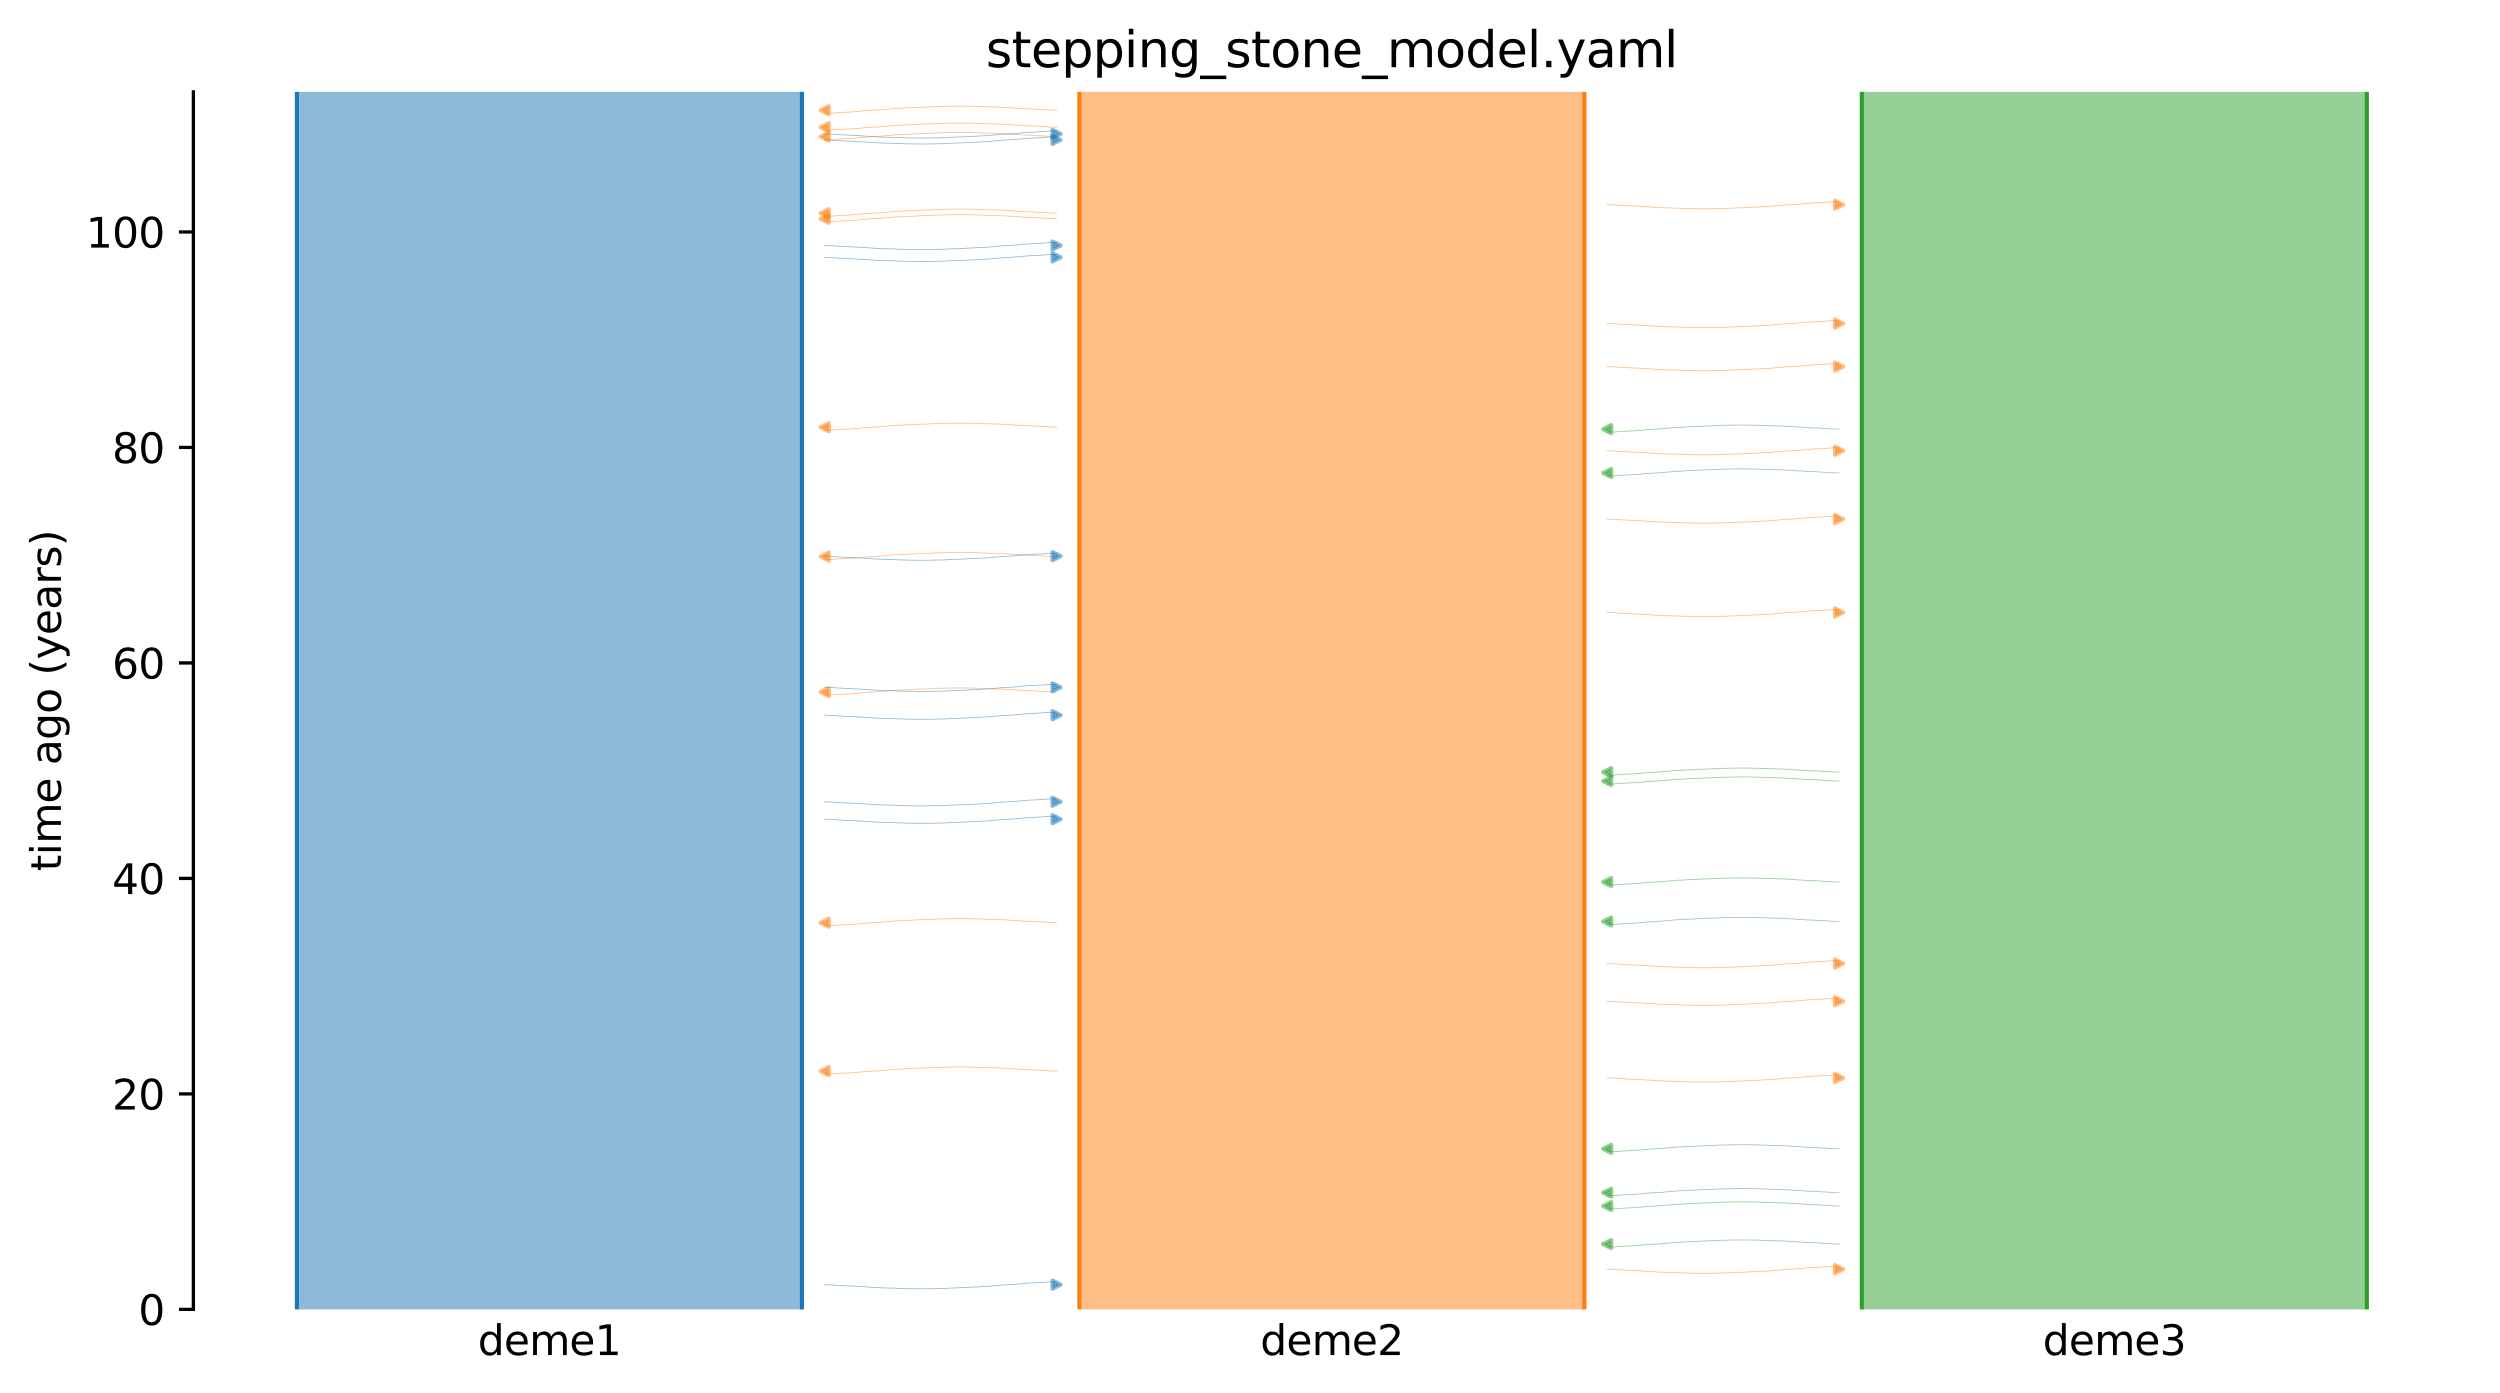 <?xml version="1.0" encoding="utf-8" standalone="no"?>
<!DOCTYPE svg PUBLIC "-//W3C//DTD SVG 1.1//EN"
  "http://www.w3.org/Graphics/SVG/1.1/DTD/svg11.dtd">
<svg xmlns:xlink="http://www.w3.org/1999/xlink" width="607.2pt" height="338.4pt" viewBox="0 0 607.2 338.4" xmlns="http://www.w3.org/2000/svg" version="1.1">
 <defs>
  <style type="text/css">*{stroke-linejoin: round; stroke-linecap: butt}</style>
 </defs>
 <g id="figure_1">
  <g id="patch_1">
   <path d="M 0 338.4 
L 607.2 338.4 
L 607.2 0 
L 0 0 
z
" style="fill: #ffffff"/>
  </g>
  <g id="axes_1">
   <g id="patch_2">
    <path d="M 46.966 318.022 
L 600 318.022 
L 600 22.318 
L 46.966 22.318 
z
" style="fill: #ffffff"/>
   </g>
   <path d="M 200.299 33.978 
L 201.299 34.01 
L 202.299 34.047 
L 203.299 34.145 
L 204.299 34.177 
L 205.299 34.251 
L 206.299 34.289 
L 207.299 34.325 
L 208.299 34.382 
L 209.299 34.453 
L 210.299 34.505 
L 211.299 34.564 
L 212.299 34.652 
L 213.299 34.698 
L 214.299 34.741 
L 215.299 34.771 
L 216.299 34.797 
L 217.299 34.818 
L 218.299 34.873 
L 219.299 34.901 
L 220.299 34.93 
L 221.299 34.956 
L 222.299 34.967 
L 223.299 34.977 
L 224.299 34.977 
L 225.299 34.967 
L 226.299 34.956 
L 227.299 34.925 
L 228.299 34.913 
L 229.299 34.883 
L 230.299 34.824 
L 231.299 34.786 
L 232.299 34.747 
L 233.299 34.705 
L 234.299 34.672 
L 235.299 34.605 
L 236.299 34.565 
L 237.299 34.523 
L 238.299 34.452 
L 239.299 34.416 
L 240.299 34.357 
L 241.299 34.246 
L 242.299 34.176 
L 243.299 34.063 
L 244.299 34.017 
L 245.299 33.956 
L 246.299 33.907 
L 247.299 33.827 
L 248.299 33.708 
L 249.299 33.638 
L 250.299 33.555 
L 251.299 33.521 
L 252.299 33.47 
L 253.299 33.402 
L 254.299 33.336 
L 255.299 33.259 
L 256.62 33.231 
" clip-path="url(#pbe1e8e09a1)" style="fill: none; stroke: #1f77b4; stroke-opacity: 0.5; stroke-width: 0.2; stroke-linecap: square"/>
   <path d="M 200.299 198.974 
L 201.299 199.005 
L 202.299 199.042 
L 203.299 199.14 
L 204.299 199.172 
L 205.299 199.246 
L 206.299 199.284 
L 207.299 199.32 
L 208.299 199.377 
L 209.299 199.448 
L 210.299 199.5 
L 211.299 199.559 
L 212.299 199.647 
L 213.299 199.693 
L 214.299 199.736 
L 215.299 199.766 
L 216.299 199.792 
L 217.299 199.813 
L 218.299 199.868 
L 219.299 199.896 
L 220.299 199.925 
L 221.299 199.951 
L 222.299 199.962 
L 223.299 199.972 
L 224.299 199.972 
L 225.299 199.962 
L 226.299 199.951 
L 227.299 199.92 
L 228.299 199.909 
L 229.299 199.878 
L 230.299 199.819 
L 231.299 199.781 
L 232.299 199.742 
L 233.299 199.7 
L 234.299 199.667 
L 235.299 199.6 
L 236.299 199.561 
L 237.299 199.518 
L 238.299 199.447 
L 239.299 199.411 
L 240.299 199.353 
L 241.299 199.242 
L 242.299 199.171 
L 243.299 199.058 
L 244.299 199.012 
L 245.299 198.951 
L 246.299 198.902 
L 247.299 198.822 
L 248.299 198.703 
L 249.299 198.633 
L 250.299 198.55 
L 251.299 198.517 
L 252.299 198.465 
L 253.299 198.397 
L 254.299 198.331 
L 255.299 198.254 
L 256.62 198.226 
" clip-path="url(#pbe1e8e09a1)" style="fill: none; stroke: #1f77b4; stroke-opacity: 0.5; stroke-width: 0.2; stroke-linecap: square"/>
   <path d="M 200.299 135.08 
L 201.299 135.111 
L 202.299 135.148 
L 203.299 135.246 
L 204.299 135.279 
L 205.299 135.352 
L 206.299 135.391 
L 207.299 135.426 
L 208.299 135.484 
L 209.299 135.554 
L 210.299 135.606 
L 211.299 135.665 
L 212.299 135.754 
L 213.299 135.8 
L 214.299 135.842 
L 215.299 135.873 
L 216.299 135.899 
L 217.299 135.92 
L 218.299 135.974 
L 219.299 136.002 
L 220.299 136.032 
L 221.299 136.057 
L 222.299 136.068 
L 223.299 136.079 
L 224.299 136.078 
L 225.299 136.069 
L 226.299 136.057 
L 227.299 136.026 
L 228.299 136.015 
L 229.299 135.985 
L 230.299 135.925 
L 231.299 135.888 
L 232.299 135.849 
L 233.299 135.806 
L 234.299 135.774 
L 235.299 135.706 
L 236.299 135.667 
L 237.299 135.624 
L 238.299 135.554 
L 239.299 135.517 
L 240.299 135.459 
L 241.299 135.348 
L 242.299 135.277 
L 243.299 135.165 
L 244.299 135.119 
L 245.299 135.057 
L 246.299 135.009 
L 247.299 134.928 
L 248.299 134.81 
L 249.299 134.739 
L 250.299 134.656 
L 251.299 134.623 
L 252.299 134.572 
L 253.299 134.503 
L 254.299 134.437 
L 255.299 134.36 
L 256.62 134.333 
" clip-path="url(#pbe1e8e09a1)" style="fill: none; stroke: #1f77b4; stroke-opacity: 0.5; stroke-width: 0.2; stroke-linecap: square"/>
   <path d="M 200.299 194.74 
L 201.299 194.772 
L 202.299 194.809 
L 203.299 194.906 
L 204.299 194.939 
L 205.299 195.013 
L 206.299 195.051 
L 207.299 195.087 
L 208.299 195.144 
L 209.299 195.215 
L 210.299 195.267 
L 211.299 195.326 
L 212.299 195.414 
L 213.299 195.46 
L 214.299 195.503 
L 215.299 195.533 
L 216.299 195.559 
L 217.299 195.58 
L 218.299 195.635 
L 219.299 195.663 
L 220.299 195.692 
L 221.299 195.718 
L 222.299 195.729 
L 223.299 195.739 
L 224.299 195.739 
L 225.299 195.729 
L 226.299 195.718 
L 227.299 195.687 
L 228.299 195.675 
L 229.299 195.645 
L 230.299 195.586 
L 231.299 195.548 
L 232.299 195.509 
L 233.299 195.467 
L 234.299 195.434 
L 235.299 195.367 
L 236.299 195.327 
L 237.299 195.285 
L 238.299 195.214 
L 239.299 195.178 
L 240.299 195.119 
L 241.299 195.008 
L 242.299 194.938 
L 243.299 194.825 
L 244.299 194.779 
L 245.299 194.718 
L 246.299 194.669 
L 247.299 194.589 
L 248.299 194.47 
L 249.299 194.4 
L 250.299 194.317 
L 251.299 194.283 
L 252.299 194.232 
L 253.299 194.164 
L 254.299 194.098 
L 255.299 194.021 
L 256.62 193.993 
" clip-path="url(#pbe1e8e09a1)" style="fill: none; stroke: #1f77b4; stroke-opacity: 0.5; stroke-width: 0.2; stroke-linecap: square"/>
   <path d="M 200.299 32.526 
L 201.299 32.558 
L 202.299 32.595 
L 203.299 32.693 
L 204.299 32.725 
L 205.299 32.799 
L 206.299 32.837 
L 207.299 32.873 
L 208.299 32.93 
L 209.299 33.001 
L 210.299 33.053 
L 211.299 33.112 
L 212.299 33.2 
L 213.299 33.246 
L 214.299 33.289 
L 215.299 33.319 
L 216.299 33.345 
L 217.299 33.366 
L 218.299 33.421 
L 219.299 33.449 
L 220.299 33.478 
L 221.299 33.504 
L 222.299 33.515 
L 223.299 33.525 
L 224.299 33.525 
L 225.299 33.515 
L 226.299 33.504 
L 227.299 33.473 
L 228.299 33.461 
L 229.299 33.431 
L 230.299 33.372 
L 231.299 33.334 
L 232.299 33.295 
L 233.299 33.253 
L 234.299 33.22 
L 235.299 33.153 
L 236.299 33.114 
L 237.299 33.071 
L 238.299 33 
L 239.299 32.964 
L 240.299 32.905 
L 241.299 32.795 
L 242.299 32.724 
L 243.299 32.611 
L 244.299 32.565 
L 245.299 32.504 
L 246.299 32.455 
L 247.299 32.375 
L 248.299 32.256 
L 249.299 32.186 
L 250.299 32.103 
L 251.299 32.069 
L 252.299 32.018 
L 253.299 31.95 
L 254.299 31.884 
L 255.299 31.807 
L 256.62 31.779 
" clip-path="url(#pbe1e8e09a1)" style="fill: none; stroke: #1f77b4; stroke-opacity: 0.5; stroke-width: 0.2; stroke-linecap: square"/>
   <path d="M 200.299 173.708 
L 201.299 173.739 
L 202.299 173.776 
L 203.299 173.874 
L 204.299 173.906 
L 205.299 173.98 
L 206.299 174.019 
L 207.299 174.054 
L 208.299 174.112 
L 209.299 174.182 
L 210.299 174.234 
L 211.299 174.293 
L 212.299 174.381 
L 213.299 174.428 
L 214.299 174.47 
L 215.299 174.5 
L 216.299 174.526 
L 217.299 174.548 
L 218.299 174.602 
L 219.299 174.63 
L 220.299 174.66 
L 221.299 174.685 
L 222.299 174.696 
L 223.299 174.706 
L 224.299 174.706 
L 225.299 174.697 
L 226.299 174.685 
L 227.299 174.654 
L 228.299 174.643 
L 229.299 174.613 
L 230.299 174.553 
L 231.299 174.516 
L 232.299 174.477 
L 233.299 174.434 
L 234.299 174.401 
L 235.299 174.334 
L 236.299 174.295 
L 237.299 174.252 
L 238.299 174.182 
L 239.299 174.145 
L 240.299 174.087 
L 241.299 173.976 
L 242.299 173.905 
L 243.299 173.792 
L 244.299 173.746 
L 245.299 173.685 
L 246.299 173.637 
L 247.299 173.556 
L 248.299 173.437 
L 249.299 173.367 
L 250.299 173.284 
L 251.299 173.251 
L 252.299 173.199 
L 253.299 173.131 
L 254.299 173.065 
L 255.299 172.988 
L 256.62 172.961 
" clip-path="url(#pbe1e8e09a1)" style="fill: none; stroke: #1f77b4; stroke-opacity: 0.5; stroke-width: 0.2; stroke-linecap: square"/>
   <path d="M 200.299 312.03 
L 201.299 312.061 
L 202.299 312.098 
L 203.299 312.196 
L 204.299 312.228 
L 205.299 312.302 
L 206.299 312.341 
L 207.299 312.376 
L 208.299 312.434 
L 209.299 312.504 
L 210.299 312.556 
L 211.299 312.615 
L 212.299 312.703 
L 213.299 312.75 
L 214.299 312.792 
L 215.299 312.823 
L 216.299 312.849 
L 217.299 312.87 
L 218.299 312.924 
L 219.299 312.952 
L 220.299 312.982 
L 221.299 313.007 
L 222.299 313.018 
L 223.299 313.028 
L 224.299 313.028 
L 225.299 313.019 
L 226.299 313.007 
L 227.299 312.976 
L 228.299 312.965 
L 229.299 312.935 
L 230.299 312.875 
L 231.299 312.838 
L 232.299 312.799 
L 233.299 312.756 
L 234.299 312.723 
L 235.299 312.656 
L 236.299 312.617 
L 237.299 312.574 
L 238.299 312.504 
L 239.299 312.467 
L 240.299 312.409 
L 241.299 312.298 
L 242.299 312.227 
L 243.299 312.114 
L 244.299 312.069 
L 245.299 312.007 
L 246.299 311.959 
L 247.299 311.878 
L 248.299 311.759 
L 249.299 311.689 
L 250.299 311.606 
L 251.299 311.573 
L 252.299 311.522 
L 253.299 311.453 
L 254.299 311.387 
L 255.299 311.31 
L 256.62 311.283 
" clip-path="url(#pbe1e8e09a1)" style="fill: none; stroke: #1f77b4; stroke-opacity: 0.5; stroke-width: 0.2; stroke-linecap: square"/>
   <path d="M 200.299 59.627 
L 201.299 59.658 
L 202.299 59.695 
L 203.299 59.793 
L 204.299 59.826 
L 205.299 59.899 
L 206.299 59.938 
L 207.299 59.973 
L 208.299 60.031 
L 209.299 60.101 
L 210.299 60.153 
L 211.299 60.212 
L 212.299 60.301 
L 213.299 60.347 
L 214.299 60.389 
L 215.299 60.42 
L 216.299 60.446 
L 217.299 60.467 
L 218.299 60.521 
L 219.299 60.549 
L 220.299 60.579 
L 221.299 60.604 
L 222.299 60.616 
L 223.299 60.626 
L 224.299 60.625 
L 225.299 60.616 
L 226.299 60.604 
L 227.299 60.573 
L 228.299 60.562 
L 229.299 60.532 
L 230.299 60.472 
L 231.299 60.435 
L 232.299 60.396 
L 233.299 60.353 
L 234.299 60.321 
L 235.299 60.253 
L 236.299 60.214 
L 237.299 60.171 
L 238.299 60.101 
L 239.299 60.065 
L 240.299 60.006 
L 241.299 59.895 
L 242.299 59.825 
L 243.299 59.712 
L 244.299 59.666 
L 245.299 59.605 
L 246.299 59.556 
L 247.299 59.475 
L 248.299 59.357 
L 249.299 59.286 
L 250.299 59.203 
L 251.299 59.17 
L 252.299 59.119 
L 253.299 59.05 
L 254.299 58.984 
L 255.299 58.907 
L 256.62 58.88 
" clip-path="url(#pbe1e8e09a1)" style="fill: none; stroke: #1f77b4; stroke-opacity: 0.5; stroke-width: 0.2; stroke-linecap: square"/>
   <path d="M 200.299 166.935 
L 201.299 166.966 
L 202.299 167.003 
L 203.299 167.101 
L 204.299 167.133 
L 205.299 167.207 
L 206.299 167.245 
L 207.299 167.281 
L 208.299 167.338 
L 209.299 167.409 
L 210.299 167.461 
L 211.299 167.52 
L 212.299 167.608 
L 213.299 167.654 
L 214.299 167.697 
L 215.299 167.727 
L 216.299 167.753 
L 217.299 167.775 
L 218.299 167.829 
L 219.299 167.857 
L 220.299 167.887 
L 221.299 167.912 
L 222.299 167.923 
L 223.299 167.933 
L 224.299 167.933 
L 225.299 167.924 
L 226.299 167.912 
L 227.299 167.881 
L 228.299 167.87 
L 229.299 167.84 
L 230.299 167.78 
L 231.299 167.743 
L 232.299 167.703 
L 233.299 167.661 
L 234.299 167.628 
L 235.299 167.561 
L 236.299 167.522 
L 237.299 167.479 
L 238.299 167.408 
L 239.299 167.372 
L 240.299 167.314 
L 241.299 167.203 
L 242.299 167.132 
L 243.299 167.019 
L 244.299 166.973 
L 245.299 166.912 
L 246.299 166.864 
L 247.299 166.783 
L 248.299 166.664 
L 249.299 166.594 
L 250.299 166.511 
L 251.299 166.478 
L 252.299 166.426 
L 253.299 166.358 
L 254.299 166.292 
L 255.299 166.215 
L 256.62 166.188 
" clip-path="url(#pbe1e8e09a1)" style="fill: none; stroke: #1f77b4; stroke-opacity: 0.5; stroke-width: 0.2; stroke-linecap: square"/>
   <path d="M 200.299 62.514 
L 201.299 62.546 
L 202.299 62.583 
L 203.299 62.68 
L 204.299 62.713 
L 205.299 62.787 
L 206.299 62.825 
L 207.299 62.861 
L 208.299 62.918 
L 209.299 62.989 
L 210.299 63.041 
L 211.299 63.1 
L 212.299 63.188 
L 213.299 63.234 
L 214.299 63.276 
L 215.299 63.307 
L 216.299 63.333 
L 217.299 63.354 
L 218.299 63.409 
L 219.299 63.436 
L 220.299 63.466 
L 221.299 63.492 
L 222.299 63.503 
L 223.299 63.513 
L 224.299 63.513 
L 225.299 63.503 
L 226.299 63.492 
L 227.299 63.461 
L 228.299 63.449 
L 229.299 63.419 
L 230.299 63.359 
L 231.299 63.322 
L 232.299 63.283 
L 233.299 63.241 
L 234.299 63.208 
L 235.299 63.141 
L 236.299 63.101 
L 237.299 63.059 
L 238.299 62.988 
L 239.299 62.952 
L 240.299 62.893 
L 241.299 62.782 
L 242.299 62.712 
L 243.299 62.599 
L 244.299 62.553 
L 245.299 62.492 
L 246.299 62.443 
L 247.299 62.362 
L 248.299 62.244 
L 249.299 62.174 
L 250.299 62.09 
L 251.299 62.057 
L 252.299 62.006 
L 253.299 61.938 
L 254.299 61.871 
L 255.299 61.795 
L 256.62 61.767 
" clip-path="url(#pbe1e8e09a1)" style="fill: none; stroke: #1f77b4; stroke-opacity: 0.5; stroke-width: 0.2; stroke-linecap: square"/>
   <path d="M 256.62 53.136 
L 255.62 53.104 
L 254.62 53.067 
L 253.62 52.97 
L 252.62 52.937 
L 251.62 52.864 
L 250.62 52.825 
L 249.62 52.79 
L 248.62 52.732 
L 247.62 52.662 
L 246.62 52.61 
L 245.62 52.551 
L 244.62 52.462 
L 243.62 52.416 
L 242.62 52.374 
L 241.62 52.343 
L 240.62 52.317 
L 239.62 52.296 
L 238.62 52.242 
L 237.62 52.214 
L 236.62 52.184 
L 235.62 52.159 
L 234.62 52.147 
L 233.62 52.137 
L 232.62 52.137 
L 231.62 52.147 
L 230.62 52.159 
L 229.62 52.19 
L 228.62 52.201 
L 227.62 52.231 
L 226.62 52.291 
L 225.62 52.328 
L 224.62 52.367 
L 223.62 52.409 
L 222.62 52.442 
L 221.62 52.51 
L 220.62 52.549 
L 219.62 52.591 
L 218.62 52.662 
L 217.62 52.698 
L 216.62 52.757 
L 215.62 52.868 
L 214.62 52.938 
L 213.62 53.051 
L 212.62 53.097 
L 211.62 53.158 
L 210.62 53.207 
L 209.62 53.288 
L 208.62 53.406 
L 207.62 53.476 
L 206.62 53.56 
L 205.62 53.593 
L 204.62 53.644 
L 203.62 53.712 
L 202.62 53.779 
L 201.62 53.856 
L 200.299 53.883 
" clip-path="url(#pbe1e8e09a1)" style="fill: none; stroke: #ff7f0e; stroke-opacity: 0.5; stroke-width: 0.2; stroke-linecap: square"/>
   <path d="M 256.62 51.792 
L 255.62 51.761 
L 254.62 51.724 
L 253.62 51.626 
L 252.62 51.594 
L 251.62 51.52 
L 250.62 51.482 
L 249.62 51.446 
L 248.62 51.389 
L 247.62 51.318 
L 246.62 51.266 
L 245.62 51.207 
L 244.62 51.119 
L 243.62 51.073 
L 242.62 51.03 
L 241.62 51 
L 240.62 50.974 
L 239.62 50.952 
L 238.62 50.898 
L 237.62 50.87 
L 236.62 50.841 
L 235.62 50.815 
L 234.62 50.804 
L 233.62 50.794 
L 232.62 50.794 
L 231.62 50.804 
L 230.62 50.815 
L 229.62 50.846 
L 228.62 50.857 
L 227.62 50.887 
L 226.62 50.947 
L 225.62 50.984 
L 224.62 51.024 
L 223.62 51.066 
L 222.62 51.099 
L 221.62 51.166 
L 220.62 51.205 
L 219.62 51.248 
L 218.62 51.319 
L 217.62 51.355 
L 216.62 51.413 
L 215.62 51.524 
L 214.62 51.595 
L 213.62 51.708 
L 212.62 51.754 
L 211.62 51.815 
L 210.62 51.863 
L 209.62 51.944 
L 208.62 52.063 
L 207.62 52.133 
L 206.62 52.216 
L 205.62 52.249 
L 204.62 52.301 
L 203.62 52.369 
L 202.62 52.435 
L 201.62 52.512 
L 200.299 52.54 
" clip-path="url(#pbe1e8e09a1)" style="fill: none; stroke: #ff7f0e; stroke-opacity: 0.5; stroke-width: 0.2; stroke-linecap: square"/>
   <path d="M 256.62 26.784 
L 255.62 26.753 
L 254.62 26.716 
L 253.62 26.618 
L 252.62 26.585 
L 251.62 26.512 
L 250.62 26.473 
L 249.62 26.438 
L 248.62 26.38 
L 247.62 26.31 
L 246.62 26.258 
L 245.62 26.199 
L 244.62 26.11 
L 243.62 26.064 
L 242.62 26.022 
L 241.62 25.991 
L 240.62 25.965 
L 239.62 25.944 
L 238.62 25.89 
L 237.62 25.862 
L 236.62 25.832 
L 235.62 25.807 
L 234.62 25.795 
L 233.62 25.785 
L 232.62 25.786 
L 231.62 25.795 
L 230.62 25.807 
L 229.62 25.838 
L 228.62 25.849 
L 227.62 25.879 
L 226.62 25.939 
L 225.62 25.976 
L 224.62 26.015 
L 223.62 26.058 
L 222.62 26.09 
L 221.62 26.158 
L 220.62 26.197 
L 219.62 26.24 
L 218.62 26.31 
L 217.62 26.346 
L 216.62 26.405 
L 215.62 26.516 
L 214.62 26.586 
L 213.62 26.699 
L 212.62 26.745 
L 211.62 26.806 
L 210.62 26.855 
L 209.62 26.936 
L 208.62 27.054 
L 207.62 27.125 
L 206.62 27.208 
L 205.62 27.241 
L 204.62 27.292 
L 203.62 27.361 
L 202.62 27.427 
L 201.62 27.504 
L 200.299 27.531 
" clip-path="url(#pbe1e8e09a1)" style="fill: none; stroke: #ff7f0e; stroke-opacity: 0.5; stroke-width: 0.2; stroke-linecap: square"/>
   <path d="M 256.62 168.092 
L 255.62 168.061 
L 254.62 168.024 
L 253.62 167.926 
L 252.62 167.894 
L 251.62 167.82 
L 250.62 167.781 
L 249.62 167.746 
L 248.62 167.688 
L 247.62 167.618 
L 246.62 167.566 
L 245.62 167.507 
L 244.62 167.419 
L 243.62 167.372 
L 242.62 167.33 
L 241.62 167.299 
L 240.62 167.273 
L 239.62 167.252 
L 238.62 167.198 
L 237.62 167.17 
L 236.62 167.14 
L 235.62 167.115 
L 234.62 167.104 
L 233.62 167.094 
L 232.62 167.094 
L 231.62 167.103 
L 230.62 167.115 
L 229.62 167.146 
L 228.62 167.157 
L 227.62 167.187 
L 226.62 167.247 
L 225.62 167.284 
L 224.62 167.323 
L 223.62 167.366 
L 222.62 167.399 
L 221.62 167.466 
L 220.62 167.505 
L 219.62 167.548 
L 218.62 167.618 
L 217.62 167.655 
L 216.62 167.713 
L 215.62 167.824 
L 214.62 167.895 
L 213.62 168.008 
L 212.62 168.053 
L 211.62 168.115 
L 210.62 168.163 
L 209.62 168.244 
L 208.62 168.363 
L 207.62 168.433 
L 206.62 168.516 
L 205.62 168.549 
L 204.62 168.6 
L 203.62 168.669 
L 202.62 168.735 
L 201.62 168.812 
L 200.299 168.839 
" clip-path="url(#pbe1e8e09a1)" style="fill: none; stroke: #ff7f0e; stroke-opacity: 0.5; stroke-width: 0.2; stroke-linecap: square"/>
   <path d="M 256.62 135.182 
L 255.62 135.15 
L 254.62 135.113 
L 253.62 135.016 
L 252.62 134.983 
L 251.62 134.91 
L 250.62 134.871 
L 249.62 134.836 
L 248.62 134.778 
L 247.62 134.708 
L 246.62 134.656 
L 245.62 134.597 
L 244.62 134.508 
L 243.62 134.462 
L 242.62 134.42 
L 241.62 134.389 
L 240.62 134.363 
L 239.62 134.342 
L 238.62 134.288 
L 237.62 134.26 
L 236.62 134.23 
L 235.62 134.205 
L 234.62 134.193 
L 233.62 134.183 
L 232.62 134.183 
L 231.62 134.193 
L 230.62 134.205 
L 229.62 134.236 
L 228.62 134.247 
L 227.62 134.277 
L 226.62 134.337 
L 225.62 134.374 
L 224.62 134.413 
L 223.62 134.455 
L 222.62 134.488 
L 221.62 134.556 
L 220.62 134.595 
L 219.62 134.637 
L 218.62 134.708 
L 217.62 134.744 
L 216.62 134.803 
L 215.62 134.914 
L 214.62 134.984 
L 213.62 135.097 
L 212.62 135.143 
L 211.62 135.204 
L 210.62 135.253 
L 209.62 135.334 
L 208.62 135.452 
L 207.62 135.522 
L 206.62 135.606 
L 205.62 135.639 
L 204.62 135.69 
L 203.62 135.759 
L 202.62 135.825 
L 201.62 135.902 
L 200.299 135.929 
" clip-path="url(#pbe1e8e09a1)" style="fill: none; stroke: #ff7f0e; stroke-opacity: 0.5; stroke-width: 0.2; stroke-linecap: square"/>
   <path d="M 256.62 224.114 
L 255.62 224.082 
L 254.62 224.045 
L 253.62 223.948 
L 252.62 223.915 
L 251.62 223.841 
L 250.62 223.803 
L 249.62 223.768 
L 248.62 223.71 
L 247.62 223.639 
L 246.62 223.588 
L 245.62 223.528 
L 244.62 223.44 
L 243.62 223.394 
L 242.62 223.352 
L 241.62 223.321 
L 240.62 223.295 
L 239.62 223.274 
L 238.62 223.22 
L 237.62 223.192 
L 236.62 223.162 
L 235.62 223.136 
L 234.62 223.125 
L 233.62 223.115 
L 232.62 223.115 
L 231.62 223.125 
L 230.62 223.136 
L 229.62 223.168 
L 228.62 223.179 
L 227.62 223.209 
L 226.62 223.269 
L 225.62 223.306 
L 224.62 223.345 
L 223.62 223.387 
L 222.62 223.42 
L 221.62 223.488 
L 220.62 223.527 
L 219.62 223.569 
L 218.62 223.64 
L 217.62 223.676 
L 216.62 223.735 
L 215.62 223.846 
L 214.62 223.916 
L 213.62 224.029 
L 212.62 224.075 
L 211.62 224.136 
L 210.62 224.185 
L 209.62 224.266 
L 208.62 224.384 
L 207.62 224.454 
L 206.62 224.538 
L 205.62 224.571 
L 204.62 224.622 
L 203.62 224.69 
L 202.62 224.757 
L 201.62 224.834 
L 200.299 224.861 
" clip-path="url(#pbe1e8e09a1)" style="fill: none; stroke: #ff7f0e; stroke-opacity: 0.5; stroke-width: 0.2; stroke-linecap: square"/>
   <path d="M 256.62 33.187 
L 255.62 33.156 
L 254.62 33.119 
L 253.62 33.021 
L 252.62 32.988 
L 251.62 32.915 
L 250.62 32.876 
L 249.62 32.841 
L 248.62 32.783 
L 247.62 32.713 
L 246.62 32.661 
L 245.62 32.602 
L 244.62 32.513 
L 243.62 32.467 
L 242.62 32.425 
L 241.62 32.394 
L 240.62 32.368 
L 239.62 32.347 
L 238.62 32.293 
L 237.62 32.265 
L 236.62 32.235 
L 235.62 32.21 
L 234.62 32.199 
L 233.62 32.188 
L 232.62 32.189 
L 231.62 32.198 
L 230.62 32.21 
L 229.62 32.241 
L 228.62 32.252 
L 227.62 32.282 
L 226.62 32.342 
L 225.62 32.379 
L 224.62 32.418 
L 223.62 32.461 
L 222.62 32.493 
L 221.62 32.561 
L 220.62 32.6 
L 219.62 32.643 
L 218.62 32.713 
L 217.62 32.75 
L 216.62 32.808 
L 215.62 32.919 
L 214.62 32.99 
L 213.62 33.103 
L 212.62 33.148 
L 211.62 33.21 
L 210.62 33.258 
L 209.62 33.339 
L 208.62 33.457 
L 207.62 33.528 
L 206.62 33.611 
L 205.62 33.644 
L 204.62 33.695 
L 203.62 33.764 
L 202.62 33.83 
L 201.62 33.907 
L 200.299 33.934 
" clip-path="url(#pbe1e8e09a1)" style="fill: none; stroke: #ff7f0e; stroke-opacity: 0.5; stroke-width: 0.2; stroke-linecap: square"/>
   <path d="M 256.62 260.146 
L 255.62 260.115 
L 254.62 260.078 
L 253.62 259.98 
L 252.62 259.948 
L 251.62 259.874 
L 250.62 259.835 
L 249.62 259.8 
L 248.62 259.742 
L 247.62 259.672 
L 246.62 259.62 
L 245.62 259.561 
L 244.62 259.473 
L 243.62 259.426 
L 242.62 259.384 
L 241.62 259.354 
L 240.62 259.328 
L 239.62 259.306 
L 238.62 259.252 
L 237.62 259.224 
L 236.62 259.194 
L 235.62 259.169 
L 234.62 259.158 
L 233.62 259.148 
L 232.62 259.148 
L 231.62 259.157 
L 230.62 259.169 
L 229.62 259.2 
L 228.62 259.211 
L 227.62 259.241 
L 226.62 259.301 
L 225.62 259.338 
L 224.62 259.377 
L 223.62 259.42 
L 222.62 259.453 
L 221.62 259.52 
L 220.62 259.559 
L 219.62 259.602 
L 218.62 259.672 
L 217.62 259.709 
L 216.62 259.767 
L 215.62 259.878 
L 214.62 259.949 
L 213.62 260.062 
L 212.62 260.108 
L 211.62 260.169 
L 210.62 260.217 
L 209.62 260.298 
L 208.62 260.417 
L 207.62 260.487 
L 206.62 260.57 
L 205.62 260.603 
L 204.62 260.655 
L 203.62 260.723 
L 202.62 260.789 
L 201.62 260.866 
L 200.299 260.893 
" clip-path="url(#pbe1e8e09a1)" style="fill: none; stroke: #ff7f0e; stroke-opacity: 0.5; stroke-width: 0.2; stroke-linecap: square"/>
   <path d="M 256.62 30.901 
L 255.62 30.87 
L 254.62 30.833 
L 253.62 30.735 
L 252.62 30.702 
L 251.62 30.629 
L 250.62 30.59 
L 249.62 30.555 
L 248.62 30.497 
L 247.62 30.427 
L 246.62 30.375 
L 245.62 30.316 
L 244.62 30.227 
L 243.62 30.181 
L 242.62 30.139 
L 241.62 30.108 
L 240.62 30.082 
L 239.62 30.061 
L 238.62 30.007 
L 237.62 29.979 
L 236.62 29.949 
L 235.62 29.924 
L 234.62 29.912 
L 233.62 29.902 
L 232.62 29.903 
L 231.62 29.912 
L 230.62 29.924 
L 229.62 29.955 
L 228.62 29.966 
L 227.62 29.996 
L 226.62 30.056 
L 225.62 30.093 
L 224.62 30.132 
L 223.62 30.175 
L 222.62 30.207 
L 221.62 30.275 
L 220.62 30.314 
L 219.62 30.357 
L 218.62 30.427 
L 217.62 30.463 
L 216.62 30.522 
L 215.62 30.633 
L 214.62 30.704 
L 213.62 30.816 
L 212.62 30.862 
L 211.62 30.924 
L 210.62 30.972 
L 209.62 31.053 
L 208.62 31.171 
L 207.62 31.242 
L 206.62 31.325 
L 205.62 31.358 
L 204.62 31.409 
L 203.62 31.478 
L 202.62 31.544 
L 201.62 31.621 
L 200.299 31.648 
" clip-path="url(#pbe1e8e09a1)" style="fill: none; stroke: #ff7f0e; stroke-opacity: 0.5; stroke-width: 0.2; stroke-linecap: square"/>
   <path d="M 256.62 103.761 
L 255.62 103.73 
L 254.62 103.693 
L 253.62 103.595 
L 252.62 103.563 
L 251.62 103.489 
L 250.62 103.451 
L 249.62 103.415 
L 248.62 103.358 
L 247.62 103.287 
L 246.62 103.235 
L 245.62 103.176 
L 244.62 103.088 
L 243.62 103.042 
L 242.62 102.999 
L 241.62 102.969 
L 240.62 102.943 
L 239.62 102.922 
L 238.62 102.867 
L 237.62 102.839 
L 236.62 102.81 
L 235.62 102.784 
L 234.62 102.773 
L 233.62 102.763 
L 232.62 102.763 
L 231.62 102.773 
L 230.62 102.784 
L 229.62 102.815 
L 228.62 102.826 
L 227.62 102.857 
L 226.62 102.916 
L 225.62 102.954 
L 224.62 102.993 
L 223.62 103.035 
L 222.62 103.068 
L 221.62 103.135 
L 220.62 103.174 
L 219.62 103.217 
L 218.62 103.288 
L 217.62 103.324 
L 216.62 103.382 
L 215.62 103.493 
L 214.62 103.564 
L 213.62 103.677 
L 212.62 103.723 
L 211.62 103.784 
L 210.62 103.833 
L 209.62 103.913 
L 208.62 104.032 
L 207.62 104.102 
L 206.62 104.185 
L 205.62 104.218 
L 204.62 104.27 
L 203.62 104.338 
L 202.62 104.404 
L 201.62 104.481 
L 200.299 104.509 
" clip-path="url(#pbe1e8e09a1)" style="fill: none; stroke: #ff7f0e; stroke-opacity: 0.5; stroke-width: 0.2; stroke-linecap: square"/>
   <path d="M 390.346 126.074 
L 391.346 126.105 
L 392.346 126.142 
L 393.346 126.24 
L 394.346 126.272 
L 395.346 126.346 
L 396.346 126.385 
L 397.346 126.42 
L 398.346 126.478 
L 399.346 126.548 
L 400.346 126.6 
L 401.346 126.659 
L 402.346 126.747 
L 403.346 126.794 
L 404.346 126.836 
L 405.346 126.866 
L 406.346 126.892 
L 407.346 126.914 
L 408.346 126.968 
L 409.346 126.996 
L 410.346 127.026 
L 411.346 127.051 
L 412.346 127.062 
L 413.346 127.072 
L 414.346 127.072 
L 415.346 127.063 
L 416.346 127.051 
L 417.346 127.02 
L 418.346 127.009 
L 419.346 126.979 
L 420.346 126.919 
L 421.346 126.882 
L 422.346 126.843 
L 423.346 126.8 
L 424.346 126.767 
L 425.346 126.7 
L 426.346 126.661 
L 427.346 126.618 
L 428.346 126.548 
L 429.346 126.511 
L 430.346 126.453 
L 431.346 126.342 
L 432.346 126.271 
L 433.346 126.158 
L 434.346 126.112 
L 435.346 126.051 
L 436.346 126.003 
L 437.346 125.922 
L 438.346 125.803 
L 439.346 125.733 
L 440.346 125.65 
L 441.346 125.617 
L 442.346 125.566 
L 443.346 125.497 
L 444.346 125.431 
L 445.346 125.354 
L 446.666 125.327 
" clip-path="url(#pbe1e8e09a1)" style="fill: none; stroke: #ff7f0e; stroke-opacity: 0.5; stroke-width: 0.2; stroke-linecap: square"/>
   <path d="M 390.346 234.048 
L 391.346 234.08 
L 392.346 234.117 
L 393.346 234.214 
L 394.346 234.247 
L 395.346 234.32 
L 396.346 234.359 
L 397.346 234.394 
L 398.346 234.452 
L 399.346 234.522 
L 400.346 234.574 
L 401.346 234.633 
L 402.346 234.722 
L 403.346 234.768 
L 404.346 234.81 
L 405.346 234.841 
L 406.346 234.867 
L 407.346 234.888 
L 408.346 234.942 
L 409.346 234.97 
L 410.346 235 
L 411.346 235.025 
L 412.346 235.037 
L 413.346 235.047 
L 414.346 235.047 
L 415.346 235.037 
L 416.346 235.025 
L 417.346 234.994 
L 418.346 234.983 
L 419.346 234.953 
L 420.346 234.893 
L 421.346 234.856 
L 422.346 234.817 
L 423.346 234.775 
L 424.346 234.742 
L 425.346 234.674 
L 426.346 234.635 
L 427.346 234.593 
L 428.346 234.522 
L 429.346 234.486 
L 430.346 234.427 
L 431.346 234.316 
L 432.346 234.246 
L 433.346 234.133 
L 434.346 234.087 
L 435.346 234.026 
L 436.346 233.977 
L 437.346 233.896 
L 438.346 233.778 
L 439.346 233.708 
L 440.346 233.624 
L 441.346 233.591 
L 442.346 233.54 
L 443.346 233.472 
L 444.346 233.405 
L 445.346 233.328 
L 446.666 233.301 
" clip-path="url(#pbe1e8e09a1)" style="fill: none; stroke: #ff7f0e; stroke-opacity: 0.5; stroke-width: 0.2; stroke-linecap: square"/>
   <path d="M 390.346 148.763 
L 391.346 148.795 
L 392.346 148.832 
L 393.346 148.929 
L 394.346 148.962 
L 395.346 149.036 
L 396.346 149.074 
L 397.346 149.11 
L 398.346 149.167 
L 399.346 149.238 
L 400.346 149.289 
L 401.346 149.349 
L 402.346 149.437 
L 403.346 149.483 
L 404.346 149.525 
L 405.346 149.556 
L 406.346 149.582 
L 407.346 149.603 
L 408.346 149.657 
L 409.346 149.685 
L 410.346 149.715 
L 411.346 149.741 
L 412.346 149.752 
L 413.346 149.762 
L 414.346 149.762 
L 415.346 149.752 
L 416.346 149.741 
L 417.346 149.709 
L 418.346 149.698 
L 419.346 149.668 
L 420.346 149.608 
L 421.346 149.571 
L 422.346 149.532 
L 423.346 149.49 
L 424.346 149.457 
L 425.346 149.39 
L 426.346 149.35 
L 427.346 149.308 
L 428.346 149.237 
L 429.346 149.201 
L 430.346 149.142 
L 431.346 149.031 
L 432.346 148.961 
L 433.346 148.848 
L 434.346 148.802 
L 435.346 148.741 
L 436.346 148.692 
L 437.346 148.611 
L 438.346 148.493 
L 439.346 148.423 
L 440.346 148.339 
L 441.346 148.306 
L 442.346 148.255 
L 443.346 148.187 
L 444.346 148.12 
L 445.346 148.043 
L 446.666 148.016 
" clip-path="url(#pbe1e8e09a1)" style="fill: none; stroke: #ff7f0e; stroke-opacity: 0.5; stroke-width: 0.2; stroke-linecap: square"/>
   <path d="M 390.346 78.575 
L 391.346 78.607 
L 392.346 78.644 
L 393.346 78.741 
L 394.346 78.774 
L 395.346 78.848 
L 396.346 78.886 
L 397.346 78.922 
L 398.346 78.979 
L 399.346 79.05 
L 400.346 79.102 
L 401.346 79.161 
L 402.346 79.249 
L 403.346 79.295 
L 404.346 79.338 
L 405.346 79.368 
L 406.346 79.394 
L 407.346 79.415 
L 408.346 79.47 
L 409.346 79.498 
L 410.346 79.527 
L 411.346 79.553 
L 412.346 79.564 
L 413.346 79.574 
L 414.346 79.574 
L 415.346 79.564 
L 416.346 79.553 
L 417.346 79.522 
L 418.346 79.51 
L 419.346 79.48 
L 420.346 79.421 
L 421.346 79.383 
L 422.346 79.344 
L 423.346 79.302 
L 424.346 79.269 
L 425.346 79.202 
L 426.346 79.162 
L 427.346 79.12 
L 428.346 79.049 
L 429.346 79.013 
L 430.346 78.954 
L 431.346 78.843 
L 432.346 78.773 
L 433.346 78.66 
L 434.346 78.614 
L 435.346 78.553 
L 436.346 78.504 
L 437.346 78.423 
L 438.346 78.305 
L 439.346 78.235 
L 440.346 78.151 
L 441.346 78.118 
L 442.346 78.067 
L 443.346 77.999 
L 444.346 77.933 
L 445.346 77.856 
L 446.666 77.828 
" clip-path="url(#pbe1e8e09a1)" style="fill: none; stroke: #ff7f0e; stroke-opacity: 0.5; stroke-width: 0.2; stroke-linecap: square"/>
   <path d="M 390.346 308.26 
L 391.346 308.291 
L 392.346 308.328 
L 393.346 308.426 
L 394.346 308.458 
L 395.346 308.532 
L 396.346 308.57 
L 397.346 308.606 
L 398.346 308.664 
L 399.346 308.734 
L 400.346 308.786 
L 401.346 308.845 
L 402.346 308.933 
L 403.346 308.979 
L 404.346 309.022 
L 405.346 309.052 
L 406.346 309.078 
L 407.346 309.1 
L 408.346 309.154 
L 409.346 309.182 
L 410.346 309.212 
L 411.346 309.237 
L 412.346 309.248 
L 413.346 309.258 
L 414.346 309.258 
L 415.346 309.249 
L 416.346 309.237 
L 417.346 309.206 
L 418.346 309.195 
L 419.346 309.165 
L 420.346 309.105 
L 421.346 309.068 
L 422.346 309.029 
L 423.346 308.986 
L 424.346 308.953 
L 425.346 308.886 
L 426.346 308.847 
L 427.346 308.804 
L 428.346 308.734 
L 429.346 308.697 
L 430.346 308.639 
L 431.346 308.528 
L 432.346 308.457 
L 433.346 308.344 
L 434.346 308.298 
L 435.346 308.237 
L 436.346 308.189 
L 437.346 308.108 
L 438.346 307.989 
L 439.346 307.919 
L 440.346 307.836 
L 441.346 307.803 
L 442.346 307.751 
L 443.346 307.683 
L 444.346 307.617 
L 445.346 307.54 
L 446.666 307.513 
" clip-path="url(#pbe1e8e09a1)" style="fill: none; stroke: #ff7f0e; stroke-opacity: 0.5; stroke-width: 0.2; stroke-linecap: square"/>
   <path d="M 390.346 49.715 
L 391.346 49.746 
L 392.346 49.783 
L 393.346 49.881 
L 394.346 49.913 
L 395.346 49.987 
L 396.346 50.025 
L 397.346 50.061 
L 398.346 50.118 
L 399.346 50.189 
L 400.346 50.241 
L 401.346 50.3 
L 402.346 50.388 
L 403.346 50.434 
L 404.346 50.477 
L 405.346 50.507 
L 406.346 50.533 
L 407.346 50.555 
L 408.346 50.609 
L 409.346 50.637 
L 410.346 50.666 
L 411.346 50.692 
L 412.346 50.703 
L 413.346 50.713 
L 414.346 50.713 
L 415.346 50.704 
L 416.346 50.692 
L 417.346 50.661 
L 418.346 50.65 
L 419.346 50.62 
L 420.346 50.56 
L 421.346 50.523 
L 422.346 50.483 
L 423.346 50.441 
L 424.346 50.408 
L 425.346 50.341 
L 426.346 50.302 
L 427.346 50.259 
L 428.346 50.188 
L 429.346 50.152 
L 430.346 50.094 
L 431.346 49.983 
L 432.346 49.912 
L 433.346 49.799 
L 434.346 49.753 
L 435.346 49.692 
L 436.346 49.644 
L 437.346 49.563 
L 438.346 49.444 
L 439.346 49.374 
L 440.346 49.291 
L 441.346 49.258 
L 442.346 49.206 
L 443.346 49.138 
L 444.346 49.072 
L 445.346 48.995 
L 446.666 48.968 
" clip-path="url(#pbe1e8e09a1)" style="fill: none; stroke: #ff7f0e; stroke-opacity: 0.5; stroke-width: 0.2; stroke-linecap: square"/>
   <path d="M 390.346 109.478 
L 391.346 109.51 
L 392.346 109.547 
L 393.346 109.645 
L 394.346 109.677 
L 395.346 109.751 
L 396.346 109.789 
L 397.346 109.825 
L 398.346 109.882 
L 399.346 109.953 
L 400.346 110.005 
L 401.346 110.064 
L 402.346 110.152 
L 403.346 110.198 
L 404.346 110.241 
L 405.346 110.271 
L 406.346 110.297 
L 407.346 110.318 
L 408.346 110.373 
L 409.346 110.401 
L 410.346 110.43 
L 411.346 110.456 
L 412.346 110.467 
L 413.346 110.477 
L 414.346 110.477 
L 415.346 110.467 
L 416.346 110.456 
L 417.346 110.425 
L 418.346 110.414 
L 419.346 110.383 
L 420.346 110.324 
L 421.346 110.286 
L 422.346 110.247 
L 423.346 110.205 
L 424.346 110.172 
L 425.346 110.105 
L 426.346 110.066 
L 427.346 110.023 
L 428.346 109.952 
L 429.346 109.916 
L 430.346 109.858 
L 431.346 109.747 
L 432.346 109.676 
L 433.346 109.563 
L 434.346 109.517 
L 435.346 109.456 
L 436.346 109.407 
L 437.346 109.327 
L 438.346 109.208 
L 439.346 109.138 
L 440.346 109.055 
L 441.346 109.021 
L 442.346 108.97 
L 443.346 108.902 
L 444.346 108.836 
L 445.346 108.759 
L 446.666 108.731 
" clip-path="url(#pbe1e8e09a1)" style="fill: none; stroke: #ff7f0e; stroke-opacity: 0.5; stroke-width: 0.2; stroke-linecap: square"/>
   <path d="M 390.346 243.183 
L 391.346 243.214 
L 392.346 243.251 
L 393.346 243.349 
L 394.346 243.382 
L 395.346 243.455 
L 396.346 243.494 
L 397.346 243.529 
L 398.346 243.587 
L 399.346 243.657 
L 400.346 243.709 
L 401.346 243.768 
L 402.346 243.857 
L 403.346 243.903 
L 404.346 243.945 
L 405.346 243.976 
L 406.346 244.002 
L 407.346 244.023 
L 408.346 244.077 
L 409.346 244.105 
L 410.346 244.135 
L 411.346 244.16 
L 412.346 244.172 
L 413.346 244.182 
L 414.346 244.181 
L 415.346 244.172 
L 416.346 244.16 
L 417.346 244.129 
L 418.346 244.118 
L 419.346 244.088 
L 420.346 244.028 
L 421.346 243.991 
L 422.346 243.952 
L 423.346 243.909 
L 424.346 243.877 
L 425.346 243.809 
L 426.346 243.77 
L 427.346 243.728 
L 428.346 243.657 
L 429.346 243.621 
L 430.346 243.562 
L 431.346 243.451 
L 432.346 243.381 
L 433.346 243.268 
L 434.346 243.222 
L 435.346 243.161 
L 436.346 243.112 
L 437.346 243.031 
L 438.346 242.913 
L 439.346 242.842 
L 440.346 242.759 
L 441.346 242.726 
L 442.346 242.675 
L 443.346 242.606 
L 444.346 242.54 
L 445.346 242.463 
L 446.666 242.436 
" clip-path="url(#pbe1e8e09a1)" style="fill: none; stroke: #ff7f0e; stroke-opacity: 0.5; stroke-width: 0.2; stroke-linecap: square"/>
   <path d="M 390.346 261.803 
L 391.346 261.834 
L 392.346 261.871 
L 393.346 261.969 
L 394.346 262.002 
L 395.346 262.075 
L 396.346 262.114 
L 397.346 262.149 
L 398.346 262.207 
L 399.346 262.277 
L 400.346 262.329 
L 401.346 262.388 
L 402.346 262.477 
L 403.346 262.523 
L 404.346 262.565 
L 405.346 262.596 
L 406.346 262.622 
L 407.346 262.643 
L 408.346 262.697 
L 409.346 262.725 
L 410.346 262.755 
L 411.346 262.78 
L 412.346 262.792 
L 413.346 262.802 
L 414.346 262.801 
L 415.346 262.792 
L 416.346 262.78 
L 417.346 262.749 
L 418.346 262.738 
L 419.346 262.708 
L 420.346 262.648 
L 421.346 262.611 
L 422.346 262.572 
L 423.346 262.529 
L 424.346 262.497 
L 425.346 262.429 
L 426.346 262.39 
L 427.346 262.347 
L 428.346 262.277 
L 429.346 262.241 
L 430.346 262.182 
L 431.346 262.071 
L 432.346 262.001 
L 433.346 261.888 
L 434.346 261.842 
L 435.346 261.781 
L 436.346 261.732 
L 437.346 261.651 
L 438.346 261.533 
L 439.346 261.462 
L 440.346 261.379 
L 441.346 261.346 
L 442.346 261.295 
L 443.346 261.226 
L 444.346 261.16 
L 445.346 261.083 
L 446.666 261.056 
" clip-path="url(#pbe1e8e09a1)" style="fill: none; stroke: #ff7f0e; stroke-opacity: 0.5; stroke-width: 0.2; stroke-linecap: square"/>
   <path d="M 390.346 89.04 
L 391.346 89.072 
L 392.346 89.109 
L 393.346 89.206 
L 394.346 89.239 
L 395.346 89.313 
L 396.346 89.351 
L 397.346 89.387 
L 398.346 89.444 
L 399.346 89.515 
L 400.346 89.567 
L 401.346 89.626 
L 402.346 89.714 
L 403.346 89.76 
L 404.346 89.802 
L 405.346 89.833 
L 406.346 89.859 
L 407.346 89.88 
L 408.346 89.935 
L 409.346 89.962 
L 410.346 89.992 
L 411.346 90.018 
L 412.346 90.029 
L 413.346 90.039 
L 414.346 90.039 
L 415.346 90.029 
L 416.346 90.018 
L 417.346 89.987 
L 418.346 89.975 
L 419.346 89.945 
L 420.346 89.885 
L 421.346 89.848 
L 422.346 89.809 
L 423.346 89.767 
L 424.346 89.734 
L 425.346 89.667 
L 426.346 89.627 
L 427.346 89.585 
L 428.346 89.514 
L 429.346 89.478 
L 430.346 89.419 
L 431.346 89.308 
L 432.346 89.238 
L 433.346 89.125 
L 434.346 89.079 
L 435.346 89.018 
L 436.346 88.969 
L 437.346 88.888 
L 438.346 88.77 
L 439.346 88.7 
L 440.346 88.616 
L 441.346 88.583 
L 442.346 88.532 
L 443.346 88.464 
L 444.346 88.397 
L 445.346 88.321 
L 446.666 88.293 
" clip-path="url(#pbe1e8e09a1)" style="fill: none; stroke: #ff7f0e; stroke-opacity: 0.5; stroke-width: 0.2; stroke-linecap: square"/>
   <path d="M 446.666 289.678 
L 445.666 289.646 
L 444.666 289.609 
L 443.666 289.512 
L 442.666 289.479 
L 441.666 289.406 
L 440.666 289.367 
L 439.666 289.332 
L 438.666 289.274 
L 437.666 289.204 
L 436.666 289.152 
L 435.666 289.093 
L 434.666 289.004 
L 433.666 288.958 
L 432.666 288.916 
L 431.666 288.885 
L 430.666 288.859 
L 429.666 288.838 
L 428.666 288.784 
L 427.666 288.756 
L 426.666 288.726 
L 425.666 288.701 
L 424.666 288.689 
L 423.666 288.679 
L 422.666 288.679 
L 421.666 288.689 
L 420.666 288.701 
L 419.666 288.732 
L 418.666 288.743 
L 417.666 288.773 
L 416.666 288.833 
L 415.666 288.87 
L 414.666 288.909 
L 413.666 288.951 
L 412.666 288.984 
L 411.666 289.052 
L 410.666 289.091 
L 409.666 289.133 
L 408.666 289.204 
L 407.666 289.24 
L 406.666 289.299 
L 405.666 289.41 
L 404.666 289.48 
L 403.666 289.593 
L 402.666 289.639 
L 401.666 289.7 
L 400.666 289.749 
L 399.666 289.83 
L 398.666 289.948 
L 397.666 290.018 
L 396.666 290.102 
L 395.666 290.135 
L 394.666 290.186 
L 393.666 290.254 
L 392.666 290.321 
L 391.666 290.398 
L 390.346 290.425 
" clip-path="url(#pbe1e8e09a1)" style="fill: none; stroke: #2ca02c; stroke-opacity: 0.5; stroke-width: 0.2; stroke-linecap: square"/>
   <path d="M 446.666 214.224 
L 445.666 214.192 
L 444.666 214.156 
L 443.666 214.058 
L 442.666 214.025 
L 441.666 213.952 
L 440.666 213.913 
L 439.666 213.878 
L 438.666 213.82 
L 437.666 213.75 
L 436.666 213.698 
L 435.666 213.639 
L 434.666 213.55 
L 433.666 213.504 
L 432.666 213.462 
L 431.666 213.431 
L 430.666 213.405 
L 429.666 213.384 
L 428.666 213.33 
L 427.666 213.302 
L 426.666 213.272 
L 425.666 213.247 
L 424.666 213.235 
L 423.666 213.225 
L 422.666 213.225 
L 421.666 213.235 
L 420.666 213.247 
L 419.666 213.278 
L 418.666 213.289 
L 417.666 213.319 
L 416.666 213.379 
L 415.666 213.416 
L 414.666 213.455 
L 413.666 213.497 
L 412.666 213.53 
L 411.666 213.598 
L 410.666 213.637 
L 409.666 213.679 
L 408.666 213.75 
L 407.666 213.786 
L 406.666 213.845 
L 405.666 213.956 
L 404.666 214.026 
L 403.666 214.139 
L 402.666 214.185 
L 401.666 214.246 
L 400.666 214.295 
L 399.666 214.376 
L 398.666 214.494 
L 397.666 214.565 
L 396.666 214.648 
L 395.666 214.681 
L 394.666 214.732 
L 393.666 214.801 
L 392.666 214.867 
L 391.666 214.944 
L 390.346 214.971 
" clip-path="url(#pbe1e8e09a1)" style="fill: none; stroke: #2ca02c; stroke-opacity: 0.5; stroke-width: 0.2; stroke-linecap: square"/>
   <path d="M 446.666 189.702 
L 445.666 189.671 
L 444.666 189.634 
L 443.666 189.536 
L 442.666 189.504 
L 441.666 189.43 
L 440.666 189.391 
L 439.666 189.356 
L 438.666 189.298 
L 437.666 189.228 
L 436.666 189.176 
L 435.666 189.117 
L 434.666 189.029 
L 433.666 188.982 
L 432.666 188.94 
L 431.666 188.91 
L 430.666 188.884 
L 429.666 188.862 
L 428.666 188.808 
L 427.666 188.78 
L 426.666 188.75 
L 425.666 188.725 
L 424.666 188.714 
L 423.666 188.704 
L 422.666 188.704 
L 421.666 188.713 
L 420.666 188.725 
L 419.666 188.756 
L 418.666 188.767 
L 417.666 188.797 
L 416.666 188.857 
L 415.666 188.894 
L 414.666 188.933 
L 413.666 188.976 
L 412.666 189.009 
L 411.666 189.076 
L 410.666 189.115 
L 409.666 189.158 
L 408.666 189.228 
L 407.666 189.265 
L 406.666 189.323 
L 405.666 189.434 
L 404.666 189.505 
L 403.666 189.618 
L 402.666 189.664 
L 401.666 189.725 
L 400.666 189.773 
L 399.666 189.854 
L 398.666 189.973 
L 397.666 190.043 
L 396.666 190.126 
L 395.666 190.159 
L 394.666 190.211 
L 393.666 190.279 
L 392.666 190.345 
L 391.666 190.422 
L 390.346 190.449 
" clip-path="url(#pbe1e8e09a1)" style="fill: none; stroke: #2ca02c; stroke-opacity: 0.5; stroke-width: 0.2; stroke-linecap: square"/>
   <path d="M 446.666 223.812 
L 445.666 223.781 
L 444.666 223.744 
L 443.666 223.646 
L 442.666 223.613 
L 441.666 223.54 
L 440.666 223.501 
L 439.666 223.466 
L 438.666 223.408 
L 437.666 223.338 
L 436.666 223.286 
L 435.666 223.227 
L 434.666 223.138 
L 433.666 223.092 
L 432.666 223.05 
L 431.666 223.019 
L 430.666 222.993 
L 429.666 222.972 
L 428.666 222.918 
L 427.666 222.89 
L 426.666 222.86 
L 425.666 222.835 
L 424.666 222.824 
L 423.666 222.813 
L 422.666 222.814 
L 421.666 222.823 
L 420.666 222.835 
L 419.666 222.866 
L 418.666 222.877 
L 417.666 222.907 
L 416.666 222.967 
L 415.666 223.004 
L 414.666 223.043 
L 413.666 223.086 
L 412.666 223.118 
L 411.666 223.186 
L 410.666 223.225 
L 409.666 223.268 
L 408.666 223.338 
L 407.666 223.375 
L 406.666 223.433 
L 405.666 223.544 
L 404.666 223.615 
L 403.666 223.728 
L 402.666 223.773 
L 401.666 223.835 
L 400.666 223.883 
L 399.666 223.964 
L 398.666 224.082 
L 397.666 224.153 
L 396.666 224.236 
L 395.666 224.269 
L 394.666 224.32 
L 393.666 224.389 
L 392.666 224.455 
L 391.666 224.532 
L 390.346 224.559 
" clip-path="url(#pbe1e8e09a1)" style="fill: none; stroke: #2ca02c; stroke-opacity: 0.5; stroke-width: 0.2; stroke-linecap: square"/>
   <path d="M 446.666 104.235 
L 445.666 104.204 
L 444.666 104.167 
L 443.666 104.069 
L 442.666 104.036 
L 441.666 103.963 
L 440.666 103.924 
L 439.666 103.889 
L 438.666 103.831 
L 437.666 103.761 
L 436.666 103.709 
L 435.666 103.65 
L 434.666 103.561 
L 433.666 103.515 
L 432.666 103.473 
L 431.666 103.442 
L 430.666 103.416 
L 429.666 103.395 
L 428.666 103.341 
L 427.666 103.313 
L 426.666 103.283 
L 425.666 103.258 
L 424.666 103.246 
L 423.666 103.236 
L 422.666 103.237 
L 421.666 103.246 
L 420.666 103.258 
L 419.666 103.289 
L 418.666 103.3 
L 417.666 103.33 
L 416.666 103.39 
L 415.666 103.427 
L 414.666 103.466 
L 413.666 103.509 
L 412.666 103.541 
L 411.666 103.609 
L 410.666 103.648 
L 409.666 103.691 
L 408.666 103.761 
L 407.666 103.797 
L 406.666 103.856 
L 405.666 103.967 
L 404.666 104.037 
L 403.666 104.15 
L 402.666 104.196 
L 401.666 104.257 
L 400.666 104.306 
L 399.666 104.387 
L 398.666 104.505 
L 397.666 104.576 
L 396.666 104.659 
L 395.666 104.692 
L 394.666 104.743 
L 393.666 104.812 
L 392.666 104.878 
L 391.666 104.955 
L 390.346 104.982 
" clip-path="url(#pbe1e8e09a1)" style="fill: none; stroke: #2ca02c; stroke-opacity: 0.5; stroke-width: 0.2; stroke-linecap: square"/>
   <path d="M 446.666 279.027 
L 445.666 278.996 
L 444.666 278.959 
L 443.666 278.861 
L 442.666 278.828 
L 441.666 278.755 
L 440.666 278.716 
L 439.666 278.681 
L 438.666 278.623 
L 437.666 278.553 
L 436.666 278.501 
L 435.666 278.442 
L 434.666 278.353 
L 433.666 278.307 
L 432.666 278.265 
L 431.666 278.234 
L 430.666 278.208 
L 429.666 278.187 
L 428.666 278.133 
L 427.666 278.105 
L 426.666 278.075 
L 425.666 278.05 
L 424.666 278.039 
L 423.666 278.028 
L 422.666 278.029 
L 421.666 278.038 
L 420.666 278.05 
L 419.666 278.081 
L 418.666 278.092 
L 417.666 278.122 
L 416.666 278.182 
L 415.666 278.219 
L 414.666 278.258 
L 413.666 278.301 
L 412.666 278.333 
L 411.666 278.401 
L 410.666 278.44 
L 409.666 278.483 
L 408.666 278.553 
L 407.666 278.59 
L 406.666 278.648 
L 405.666 278.759 
L 404.666 278.83 
L 403.666 278.943 
L 402.666 278.988 
L 401.666 279.05 
L 400.666 279.098 
L 399.666 279.179 
L 398.666 279.297 
L 397.666 279.368 
L 396.666 279.451 
L 395.666 279.484 
L 394.666 279.535 
L 393.666 279.604 
L 392.666 279.67 
L 391.666 279.747 
L 390.346 279.774 
" clip-path="url(#pbe1e8e09a1)" style="fill: none; stroke: #2ca02c; stroke-opacity: 0.5; stroke-width: 0.2; stroke-linecap: square"/>
   <path d="M 446.666 114.883 
L 445.666 114.852 
L 444.666 114.815 
L 443.666 114.717 
L 442.666 114.685 
L 441.666 114.611 
L 440.666 114.572 
L 439.666 114.537 
L 438.666 114.479 
L 437.666 114.409 
L 436.666 114.357 
L 435.666 114.298 
L 434.666 114.21 
L 433.666 114.164 
L 432.666 114.121 
L 431.666 114.091 
L 430.666 114.065 
L 429.666 114.043 
L 428.666 113.989 
L 427.666 113.961 
L 426.666 113.931 
L 425.666 113.906 
L 424.666 113.895 
L 423.666 113.885 
L 422.666 113.885 
L 421.666 113.894 
L 420.666 113.906 
L 419.666 113.937 
L 418.666 113.948 
L 417.666 113.978 
L 416.666 114.038 
L 415.666 114.075 
L 414.666 114.114 
L 413.666 114.157 
L 412.666 114.19 
L 411.666 114.257 
L 410.666 114.296 
L 409.666 114.339 
L 408.666 114.409 
L 407.666 114.446 
L 406.666 114.504 
L 405.666 114.615 
L 404.666 114.686 
L 403.666 114.799 
L 402.666 114.845 
L 401.666 114.906 
L 400.666 114.954 
L 399.666 115.035 
L 398.666 115.154 
L 397.666 115.224 
L 396.666 115.307 
L 395.666 115.34 
L 394.666 115.392 
L 393.666 115.46 
L 392.666 115.526 
L 391.666 115.603 
L 390.346 115.63 
" clip-path="url(#pbe1e8e09a1)" style="fill: none; stroke: #2ca02c; stroke-opacity: 0.5; stroke-width: 0.2; stroke-linecap: square"/>
   <path d="M 446.666 292.911 
L 445.666 292.88 
L 444.666 292.843 
L 443.666 292.745 
L 442.666 292.713 
L 441.666 292.639 
L 440.666 292.601 
L 439.666 292.565 
L 438.666 292.507 
L 437.666 292.437 
L 436.666 292.385 
L 435.666 292.326 
L 434.666 292.238 
L 433.666 292.192 
L 432.666 292.149 
L 431.666 292.119 
L 430.666 292.093 
L 429.666 292.071 
L 428.666 292.017 
L 427.666 291.989 
L 426.666 291.959 
L 425.666 291.934 
L 424.666 291.923 
L 423.666 291.913 
L 422.666 291.913 
L 421.666 291.922 
L 420.666 291.934 
L 419.666 291.965 
L 418.666 291.976 
L 417.666 292.006 
L 416.666 292.066 
L 415.666 292.103 
L 414.666 292.142 
L 413.666 292.185 
L 412.666 292.218 
L 411.666 292.285 
L 410.666 292.324 
L 409.666 292.367 
L 408.666 292.437 
L 407.666 292.474 
L 406.666 292.532 
L 405.666 292.643 
L 404.666 292.714 
L 403.666 292.827 
L 402.666 292.873 
L 401.666 292.934 
L 400.666 292.982 
L 399.666 293.063 
L 398.666 293.182 
L 397.666 293.252 
L 396.666 293.335 
L 395.666 293.368 
L 394.666 293.42 
L 393.666 293.488 
L 392.666 293.554 
L 391.666 293.631 
L 390.346 293.658 
" clip-path="url(#pbe1e8e09a1)" style="fill: none; stroke: #2ca02c; stroke-opacity: 0.5; stroke-width: 0.2; stroke-linecap: square"/>
   <path d="M 446.666 302.157 
L 445.666 302.125 
L 444.666 302.088 
L 443.666 301.991 
L 442.666 301.958 
L 441.666 301.884 
L 440.666 301.846 
L 439.666 301.81 
L 438.666 301.753 
L 437.666 301.682 
L 436.666 301.63 
L 435.666 301.571 
L 434.666 301.483 
L 433.666 301.437 
L 432.666 301.395 
L 431.666 301.364 
L 430.666 301.338 
L 429.666 301.317 
L 428.666 301.262 
L 427.666 301.235 
L 426.666 301.205 
L 425.666 301.179 
L 424.666 301.168 
L 423.666 301.158 
L 422.666 301.158 
L 421.666 301.168 
L 420.666 301.179 
L 419.666 301.211 
L 418.666 301.222 
L 417.666 301.252 
L 416.666 301.312 
L 415.666 301.349 
L 414.666 301.388 
L 413.666 301.43 
L 412.666 301.463 
L 411.666 301.53 
L 410.666 301.57 
L 409.666 301.612 
L 408.666 301.683 
L 407.666 301.719 
L 406.666 301.778 
L 405.666 301.889 
L 404.666 301.959 
L 403.666 302.072 
L 402.666 302.118 
L 401.666 302.179 
L 400.666 302.228 
L 399.666 302.309 
L 398.666 302.427 
L 397.666 302.497 
L 396.666 302.581 
L 395.666 302.614 
L 394.666 302.665 
L 393.666 302.733 
L 392.666 302.8 
L 391.666 302.876 
L 390.346 302.904 
" clip-path="url(#pbe1e8e09a1)" style="fill: none; stroke: #2ca02c; stroke-opacity: 0.5; stroke-width: 0.2; stroke-linecap: square"/>
   <path d="M 446.666 187.546 
L 445.666 187.515 
L 444.666 187.478 
L 443.666 187.38 
L 442.666 187.348 
L 441.666 187.274 
L 440.666 187.235 
L 439.666 187.2 
L 438.666 187.142 
L 437.666 187.072 
L 436.666 187.02 
L 435.666 186.961 
L 434.666 186.873 
L 433.666 186.826 
L 432.666 186.784 
L 431.666 186.754 
L 430.666 186.728 
L 429.666 186.706 
L 428.666 186.652 
L 427.666 186.624 
L 426.666 186.594 
L 425.666 186.569 
L 424.666 186.558 
L 423.666 186.548 
L 422.666 186.548 
L 421.666 186.557 
L 420.666 186.569 
L 419.666 186.6 
L 418.666 186.611 
L 417.666 186.641 
L 416.666 186.701 
L 415.666 186.738 
L 414.666 186.777 
L 413.666 186.82 
L 412.666 186.853 
L 411.666 186.92 
L 410.666 186.959 
L 409.666 187.002 
L 408.666 187.072 
L 407.666 187.109 
L 406.666 187.167 
L 405.666 187.278 
L 404.666 187.349 
L 403.666 187.462 
L 402.666 187.508 
L 401.666 187.569 
L 400.666 187.617 
L 399.666 187.698 
L 398.666 187.817 
L 397.666 187.887 
L 396.666 187.97 
L 395.666 188.003 
L 394.666 188.055 
L 393.666 188.123 
L 392.666 188.189 
L 391.666 188.266 
L 390.346 188.293 
" clip-path="url(#pbe1e8e09a1)" style="fill: none; stroke: #2ca02c; stroke-opacity: 0.5; stroke-width: 0.2; stroke-linecap: square"/>
   <g id="patch_3">
    <path d="M 72.104 22.318 
L 72.104 318.022 
M 194.769 22.318 
L 194.769 318.022 
" clip-path="url(#pbe1e8e09a1)" style="fill: none; stroke: #ffffff; stroke-width: 3; stroke-linejoin: miter"/>
    <path d="M 72.104 22.318 
L 72.104 318.022 
M 194.769 22.318 
L 194.769 318.022 
" clip-path="url(#pbe1e8e09a1)" style="fill: none; stroke: #1f77b4; stroke-linejoin: miter"/>
    <g id="PolyCollection_1">
     <path d="M 194.769 22.318 
L 72.104 22.318 
L 72.104 318.022 
L 194.769 318.022 
L 194.769 318.022 
L 194.769 22.318 
z
" clip-path="url(#pbe1e8e09a1)" style="fill: #1f77b4; fill-opacity: 0.5"/>
    </g>
    <g id="patch_4">
     <path d="M 262.15 22.318 
L 262.15 318.022 
M 384.816 22.318 
L 384.816 318.022 
" clip-path="url(#pbe1e8e09a1)" style="fill: none; stroke: #ffffff; stroke-width: 3; stroke-linejoin: miter"/>
     <path d="M 262.15 22.318 
L 262.15 318.022 
M 384.816 22.318 
L 384.816 318.022 
" clip-path="url(#pbe1e8e09a1)" style="fill: none; stroke: #ff7f0e; stroke-linejoin: miter"/>
     <g id="PolyCollection_2">
      <path d="M 384.816 22.318 
L 262.15 22.318 
L 262.15 318.022 
L 384.816 318.022 
L 384.816 318.022 
L 384.816 22.318 
z
" clip-path="url(#pbe1e8e09a1)" style="fill: #ff7f0e; fill-opacity: 0.5"/>
     </g>
     <g id="patch_5">
      <path d="M 452.197 22.318 
L 452.197 318.022 
M 574.862 22.318 
L 574.862 318.022 
" clip-path="url(#pbe1e8e09a1)" style="fill: none; stroke: #ffffff; stroke-width: 3; stroke-linejoin: miter"/>
      <path d="M 452.197 22.318 
L 452.197 318.022 
M 574.862 22.318 
L 574.862 318.022 
" clip-path="url(#pbe1e8e09a1)" style="fill: none; stroke: #2ca02c; stroke-linejoin: miter"/>
      <g id="PolyCollection_3">
       <path d="M 574.862 22.318 
L 452.197 22.318 
L 452.197 318.022 
L 574.862 318.022 
L 574.862 318.022 
L 574.862 22.318 
z
" clip-path="url(#pbe1e8e09a1)" style="fill: #2ca02c; fill-opacity: 0.5"/>
      </g>
      <g id="matplotlib.axis_1">
       <g id="xtick_1">
        <g id="line2d_1"/>
        <g id="text_1">
         <!-- deme1 -->
         <g transform="translate(116.057 329.12) scale(0.1 -0.1)">
          <defs>
           <path id="DejaVuSans-64" d="M 2906 2969 
L 2906 4863 
L 3481 4863 
L 3481 0 
L 2906 0 
L 2906 525 
Q 2725 213 2448 61 
Q 2172 -91 1784 -91 
Q 1150 -91 751 415 
Q 353 922 353 1747 
Q 353 2572 751 3078 
Q 1150 3584 1784 3584 
Q 2172 3584 2448 3432 
Q 2725 3281 2906 2969 
z
M 947 1747 
Q 947 1113 1208 752 
Q 1469 391 1925 391 
Q 2381 391 2643 752 
Q 2906 1113 2906 1747 
Q 2906 2381 2643 2742 
Q 2381 3103 1925 3103 
Q 1469 3103 1208 2742 
Q 947 2381 947 1747 
z
" transform="scale(0.016)"/>
           <path id="DejaVuSans-65" d="M 3597 1894 
L 3597 1613 
L 953 1613 
Q 991 1019 1311 708 
Q 1631 397 2203 397 
Q 2534 397 2845 478 
Q 3156 559 3463 722 
L 3463 178 
Q 3153 47 2828 -22 
Q 2503 -91 2169 -91 
Q 1331 -91 842 396 
Q 353 884 353 1716 
Q 353 2575 817 3079 
Q 1281 3584 2069 3584 
Q 2775 3584 3186 3129 
Q 3597 2675 3597 1894 
z
M 3022 2063 
Q 3016 2534 2758 2815 
Q 2500 3097 2075 3097 
Q 1594 3097 1305 2825 
Q 1016 2553 972 2059 
L 3022 2063 
z
" transform="scale(0.016)"/>
           <path id="DejaVuSans-6d" d="M 3328 2828 
Q 3544 3216 3844 3400 
Q 4144 3584 4550 3584 
Q 5097 3584 5394 3201 
Q 5691 2819 5691 2113 
L 5691 0 
L 5113 0 
L 5113 2094 
Q 5113 2597 4934 2840 
Q 4756 3084 4391 3084 
Q 3944 3084 3684 2787 
Q 3425 2491 3425 1978 
L 3425 0 
L 2847 0 
L 2847 2094 
Q 2847 2600 2669 2842 
Q 2491 3084 2119 3084 
Q 1678 3084 1418 2786 
Q 1159 2488 1159 1978 
L 1159 0 
L 581 0 
L 581 3500 
L 1159 3500 
L 1159 2956 
Q 1356 3278 1631 3431 
Q 1906 3584 2284 3584 
Q 2666 3584 2933 3390 
Q 3200 3197 3328 2828 
z
" transform="scale(0.016)"/>
           <path id="DejaVuSans-31" d="M 794 531 
L 1825 531 
L 1825 4091 
L 703 3866 
L 703 4441 
L 1819 4666 
L 2450 4666 
L 2450 531 
L 3481 531 
L 3481 0 
L 794 0 
L 794 531 
z
" transform="scale(0.016)"/>
          </defs>
          <use xlink:href="#DejaVuSans-64"/>
          <use xlink:href="#DejaVuSans-65" x="63.477"/>
          <use xlink:href="#DejaVuSans-6d" x="125"/>
          <use xlink:href="#DejaVuSans-65" x="222.412"/>
          <use xlink:href="#DejaVuSans-31" x="283.936"/>
         </g>
        </g>
       </g>
       <g id="xtick_2">
        <g id="line2d_2"/>
        <g id="text_2">
         <!-- deme2 -->
         <g transform="translate(306.104 329.12) scale(0.1 -0.1)">
          <defs>
           <path id="DejaVuSans-32" d="M 1228 531 
L 3431 531 
L 3431 0 
L 469 0 
L 469 531 
Q 828 903 1448 1529 
Q 2069 2156 2228 2338 
Q 2531 2678 2651 2914 
Q 2772 3150 2772 3378 
Q 2772 3750 2511 3984 
Q 2250 4219 1831 4219 
Q 1534 4219 1204 4116 
Q 875 4013 500 3803 
L 500 4441 
Q 881 4594 1212 4672 
Q 1544 4750 1819 4750 
Q 2544 4750 2975 4387 
Q 3406 4025 3406 3419 
Q 3406 3131 3298 2873 
Q 3191 2616 2906 2266 
Q 2828 2175 2409 1742 
Q 1991 1309 1228 531 
z
" transform="scale(0.016)"/>
          </defs>
          <use xlink:href="#DejaVuSans-64"/>
          <use xlink:href="#DejaVuSans-65" x="63.477"/>
          <use xlink:href="#DejaVuSans-6d" x="125"/>
          <use xlink:href="#DejaVuSans-65" x="222.412"/>
          <use xlink:href="#DejaVuSans-32" x="283.936"/>
         </g>
        </g>
       </g>
       <g id="xtick_3">
        <g id="line2d_3"/>
        <g id="text_3">
         <!-- deme3 -->
         <g transform="translate(496.15 329.12) scale(0.1 -0.1)">
          <defs>
           <path id="DejaVuSans-33" d="M 2597 2516 
Q 3050 2419 3304 2112 
Q 3559 1806 3559 1356 
Q 3559 666 3084 287 
Q 2609 -91 1734 -91 
Q 1441 -91 1130 -33 
Q 819 25 488 141 
L 488 750 
Q 750 597 1062 519 
Q 1375 441 1716 441 
Q 2309 441 2620 675 
Q 2931 909 2931 1356 
Q 2931 1769 2642 2001 
Q 2353 2234 1838 2234 
L 1294 2234 
L 1294 2753 
L 1863 2753 
Q 2328 2753 2575 2939 
Q 2822 3125 2822 3475 
Q 2822 3834 2567 4026 
Q 2313 4219 1838 4219 
Q 1578 4219 1281 4162 
Q 984 4106 628 3988 
L 628 4550 
Q 988 4650 1302 4700 
Q 1616 4750 1894 4750 
Q 2613 4750 3031 4423 
Q 3450 4097 3450 3541 
Q 3450 3153 3228 2886 
Q 3006 2619 2597 2516 
z
" transform="scale(0.016)"/>
          </defs>
          <use xlink:href="#DejaVuSans-64"/>
          <use xlink:href="#DejaVuSans-65" x="63.477"/>
          <use xlink:href="#DejaVuSans-6d" x="125"/>
          <use xlink:href="#DejaVuSans-65" x="222.412"/>
          <use xlink:href="#DejaVuSans-33" x="283.936"/>
         </g>
        </g>
       </g>
      </g>
      <g id="matplotlib.axis_2">
       <g id="ytick_1">
        <g id="line2d_4">
         <defs>
          <path id="m8bde0e4bc9" d="M 0 0 
L -3.5 0 
" style="stroke: #000000; stroke-width: 0.8"/>
         </defs>
         <g>
          <use xlink:href="#m8bde0e4bc9" x="46.966" y="318.022" style="stroke: #000000; stroke-width: 0.8"/>
         </g>
        </g>
        <g id="text_4">
         <!-- 0 -->
         <g transform="translate(33.603 321.821) scale(0.1 -0.1)">
          <defs>
           <path id="DejaVuSans-30" d="M 2034 4250 
Q 1547 4250 1301 3770 
Q 1056 3291 1056 2328 
Q 1056 1369 1301 889 
Q 1547 409 2034 409 
Q 2525 409 2770 889 
Q 3016 1369 3016 2328 
Q 3016 3291 2770 3770 
Q 2525 4250 2034 4250 
z
M 2034 4750 
Q 2819 4750 3233 4129 
Q 3647 3509 3647 2328 
Q 3647 1150 3233 529 
Q 2819 -91 2034 -91 
Q 1250 -91 836 529 
Q 422 1150 422 2328 
Q 422 3509 836 4129 
Q 1250 4750 2034 4750 
z
" transform="scale(0.016)"/>
          </defs>
          <use xlink:href="#DejaVuSans-30"/>
         </g>
        </g>
       </g>
       <g id="ytick_2">
        <g id="line2d_5">
         <g>
          <use xlink:href="#m8bde0e4bc9" x="46.966" y="265.685" style="stroke: #000000; stroke-width: 0.8"/>
         </g>
        </g>
        <g id="text_5">
         <!-- 20 -->
         <g transform="translate(27.241 269.484) scale(0.1 -0.1)">
          <use xlink:href="#DejaVuSans-32"/>
          <use xlink:href="#DejaVuSans-30" x="63.623"/>
         </g>
        </g>
       </g>
       <g id="ytick_3">
        <g id="line2d_6">
         <g>
          <use xlink:href="#m8bde0e4bc9" x="46.966" y="213.348" style="stroke: #000000; stroke-width: 0.8"/>
         </g>
        </g>
        <g id="text_6">
         <!-- 40 -->
         <g transform="translate(27.241 217.147) scale(0.1 -0.1)">
          <defs>
           <path id="DejaVuSans-34" d="M 2419 4116 
L 825 1625 
L 2419 1625 
L 2419 4116 
z
M 2253 4666 
L 3047 4666 
L 3047 1625 
L 3713 1625 
L 3713 1100 
L 3047 1100 
L 3047 0 
L 2419 0 
L 2419 1100 
L 313 1100 
L 313 1709 
L 2253 4666 
z
" transform="scale(0.016)"/>
          </defs>
          <use xlink:href="#DejaVuSans-34"/>
          <use xlink:href="#DejaVuSans-30" x="63.623"/>
         </g>
        </g>
       </g>
       <g id="ytick_4">
        <g id="line2d_7">
         <g>
          <use xlink:href="#m8bde0e4bc9" x="46.966" y="161.011" style="stroke: #000000; stroke-width: 0.8"/>
         </g>
        </g>
        <g id="text_7">
         <!-- 60 -->
         <g transform="translate(27.241 164.81) scale(0.1 -0.1)">
          <defs>
           <path id="DejaVuSans-36" d="M 2113 2584 
Q 1688 2584 1439 2293 
Q 1191 2003 1191 1497 
Q 1191 994 1439 701 
Q 1688 409 2113 409 
Q 2538 409 2786 701 
Q 3034 994 3034 1497 
Q 3034 2003 2786 2293 
Q 2538 2584 2113 2584 
z
M 3366 4563 
L 3366 3988 
Q 3128 4100 2886 4159 
Q 2644 4219 2406 4219 
Q 1781 4219 1451 3797 
Q 1122 3375 1075 2522 
Q 1259 2794 1537 2939 
Q 1816 3084 2150 3084 
Q 2853 3084 3261 2657 
Q 3669 2231 3669 1497 
Q 3669 778 3244 343 
Q 2819 -91 2113 -91 
Q 1303 -91 875 529 
Q 447 1150 447 2328 
Q 447 3434 972 4092 
Q 1497 4750 2381 4750 
Q 2619 4750 2861 4703 
Q 3103 4656 3366 4563 
z
" transform="scale(0.016)"/>
          </defs>
          <use xlink:href="#DejaVuSans-36"/>
          <use xlink:href="#DejaVuSans-30" x="63.623"/>
         </g>
        </g>
       </g>
       <g id="ytick_5">
        <g id="line2d_8">
         <g>
          <use xlink:href="#m8bde0e4bc9" x="46.966" y="108.674" style="stroke: #000000; stroke-width: 0.8"/>
         </g>
        </g>
        <g id="text_8">
         <!-- 80 -->
         <g transform="translate(27.241 112.473) scale(0.1 -0.1)">
          <defs>
           <path id="DejaVuSans-38" d="M 2034 2216 
Q 1584 2216 1326 1975 
Q 1069 1734 1069 1313 
Q 1069 891 1326 650 
Q 1584 409 2034 409 
Q 2484 409 2743 651 
Q 3003 894 3003 1313 
Q 3003 1734 2745 1975 
Q 2488 2216 2034 2216 
z
M 1403 2484 
Q 997 2584 770 2862 
Q 544 3141 544 3541 
Q 544 4100 942 4425 
Q 1341 4750 2034 4750 
Q 2731 4750 3128 4425 
Q 3525 4100 3525 3541 
Q 3525 3141 3298 2862 
Q 3072 2584 2669 2484 
Q 3125 2378 3379 2068 
Q 3634 1759 3634 1313 
Q 3634 634 3220 271 
Q 2806 -91 2034 -91 
Q 1263 -91 848 271 
Q 434 634 434 1313 
Q 434 1759 690 2068 
Q 947 2378 1403 2484 
z
M 1172 3481 
Q 1172 3119 1398 2916 
Q 1625 2713 2034 2713 
Q 2441 2713 2670 2916 
Q 2900 3119 2900 3481 
Q 2900 3844 2670 4047 
Q 2441 4250 2034 4250 
Q 1625 4250 1398 4047 
Q 1172 3844 1172 3481 
z
" transform="scale(0.016)"/>
          </defs>
          <use xlink:href="#DejaVuSans-38"/>
          <use xlink:href="#DejaVuSans-30" x="63.623"/>
         </g>
        </g>
       </g>
       <g id="ytick_6">
        <g id="line2d_9">
         <g>
          <use xlink:href="#m8bde0e4bc9" x="46.966" y="56.337" style="stroke: #000000; stroke-width: 0.8"/>
         </g>
        </g>
        <g id="text_9">
         <!-- 100 -->
         <g transform="translate(20.878 60.136) scale(0.1 -0.1)">
          <use xlink:href="#DejaVuSans-31"/>
          <use xlink:href="#DejaVuSans-30" x="63.623"/>
          <use xlink:href="#DejaVuSans-30" x="127.246"/>
         </g>
        </g>
       </g>
       <g id="text_10">
        <!-- time ago (years) -->
        <g transform="translate(14.798 211.604) rotate(-90) scale(0.1 -0.1)">
         <defs>
          <path id="DejaVuSans-74" d="M 1172 4494 
L 1172 3500 
L 2356 3500 
L 2356 3053 
L 1172 3053 
L 1172 1153 
Q 1172 725 1289 603 
Q 1406 481 1766 481 
L 2356 481 
L 2356 0 
L 1766 0 
Q 1100 0 847 248 
Q 594 497 594 1153 
L 594 3053 
L 172 3053 
L 172 3500 
L 594 3500 
L 594 4494 
L 1172 4494 
z
" transform="scale(0.016)"/>
          <path id="DejaVuSans-69" d="M 603 3500 
L 1178 3500 
L 1178 0 
L 603 0 
L 603 3500 
z
M 603 4863 
L 1178 4863 
L 1178 4134 
L 603 4134 
L 603 4863 
z
" transform="scale(0.016)"/>
          <path id="DejaVuSans-20" transform="scale(0.016)"/>
          <path id="DejaVuSans-61" d="M 2194 1759 
Q 1497 1759 1228 1600 
Q 959 1441 959 1056 
Q 959 750 1161 570 
Q 1363 391 1709 391 
Q 2188 391 2477 730 
Q 2766 1069 2766 1631 
L 2766 1759 
L 2194 1759 
z
M 3341 1997 
L 3341 0 
L 2766 0 
L 2766 531 
Q 2569 213 2275 61 
Q 1981 -91 1556 -91 
Q 1019 -91 701 211 
Q 384 513 384 1019 
Q 384 1609 779 1909 
Q 1175 2209 1959 2209 
L 2766 2209 
L 2766 2266 
Q 2766 2663 2505 2880 
Q 2244 3097 1772 3097 
Q 1472 3097 1187 3025 
Q 903 2953 641 2809 
L 641 3341 
Q 956 3463 1253 3523 
Q 1550 3584 1831 3584 
Q 2591 3584 2966 3190 
Q 3341 2797 3341 1997 
z
" transform="scale(0.016)"/>
          <path id="DejaVuSans-67" d="M 2906 1791 
Q 2906 2416 2648 2759 
Q 2391 3103 1925 3103 
Q 1463 3103 1205 2759 
Q 947 2416 947 1791 
Q 947 1169 1205 825 
Q 1463 481 1925 481 
Q 2391 481 2648 825 
Q 2906 1169 2906 1791 
z
M 3481 434 
Q 3481 -459 3084 -895 
Q 2688 -1331 1869 -1331 
Q 1566 -1331 1297 -1286 
Q 1028 -1241 775 -1147 
L 775 -588 
Q 1028 -725 1275 -790 
Q 1522 -856 1778 -856 
Q 2344 -856 2625 -561 
Q 2906 -266 2906 331 
L 2906 616 
Q 2728 306 2450 153 
Q 2172 0 1784 0 
Q 1141 0 747 490 
Q 353 981 353 1791 
Q 353 2603 747 3093 
Q 1141 3584 1784 3584 
Q 2172 3584 2450 3431 
Q 2728 3278 2906 2969 
L 2906 3500 
L 3481 3500 
L 3481 434 
z
" transform="scale(0.016)"/>
          <path id="DejaVuSans-6f" d="M 1959 3097 
Q 1497 3097 1228 2736 
Q 959 2375 959 1747 
Q 959 1119 1226 758 
Q 1494 397 1959 397 
Q 2419 397 2687 759 
Q 2956 1122 2956 1747 
Q 2956 2369 2687 2733 
Q 2419 3097 1959 3097 
z
M 1959 3584 
Q 2709 3584 3137 3096 
Q 3566 2609 3566 1747 
Q 3566 888 3137 398 
Q 2709 -91 1959 -91 
Q 1206 -91 779 398 
Q 353 888 353 1747 
Q 353 2609 779 3096 
Q 1206 3584 1959 3584 
z
" transform="scale(0.016)"/>
          <path id="DejaVuSans-28" d="M 1984 4856 
Q 1566 4138 1362 3434 
Q 1159 2731 1159 2009 
Q 1159 1288 1364 580 
Q 1569 -128 1984 -844 
L 1484 -844 
Q 1016 -109 783 600 
Q 550 1309 550 2009 
Q 550 2706 781 3412 
Q 1013 4119 1484 4856 
L 1984 4856 
z
" transform="scale(0.016)"/>
          <path id="DejaVuSans-79" d="M 2059 -325 
Q 1816 -950 1584 -1140 
Q 1353 -1331 966 -1331 
L 506 -1331 
L 506 -850 
L 844 -850 
Q 1081 -850 1212 -737 
Q 1344 -625 1503 -206 
L 1606 56 
L 191 3500 
L 800 3500 
L 1894 763 
L 2988 3500 
L 3597 3500 
L 2059 -325 
z
" transform="scale(0.016)"/>
          <path id="DejaVuSans-72" d="M 2631 2963 
Q 2534 3019 2420 3045 
Q 2306 3072 2169 3072 
Q 1681 3072 1420 2755 
Q 1159 2438 1159 1844 
L 1159 0 
L 581 0 
L 581 3500 
L 1159 3500 
L 1159 2956 
Q 1341 3275 1631 3429 
Q 1922 3584 2338 3584 
Q 2397 3584 2469 3576 
Q 2541 3569 2628 3553 
L 2631 2963 
z
" transform="scale(0.016)"/>
          <path id="DejaVuSans-73" d="M 2834 3397 
L 2834 2853 
Q 2591 2978 2328 3040 
Q 2066 3103 1784 3103 
Q 1356 3103 1142 2972 
Q 928 2841 928 2578 
Q 928 2378 1081 2264 
Q 1234 2150 1697 2047 
L 1894 2003 
Q 2506 1872 2764 1633 
Q 3022 1394 3022 966 
Q 3022 478 2636 193 
Q 2250 -91 1575 -91 
Q 1294 -91 989 -36 
Q 684 19 347 128 
L 347 722 
Q 666 556 975 473 
Q 1284 391 1588 391 
Q 1994 391 2212 530 
Q 2431 669 2431 922 
Q 2431 1156 2273 1281 
Q 2116 1406 1581 1522 
L 1381 1569 
Q 847 1681 609 1914 
Q 372 2147 372 2553 
Q 372 3047 722 3315 
Q 1072 3584 1716 3584 
Q 2034 3584 2315 3537 
Q 2597 3491 2834 3397 
z
" transform="scale(0.016)"/>
          <path id="DejaVuSans-29" d="M 513 4856 
L 1013 4856 
Q 1481 4119 1714 3412 
Q 1947 2706 1947 2009 
Q 1947 1309 1714 600 
Q 1481 -109 1013 -844 
L 513 -844 
Q 928 -128 1133 580 
Q 1338 1288 1338 2009 
Q 1338 2731 1133 3434 
Q 928 4138 513 4856 
z
" transform="scale(0.016)"/>
         </defs>
         <use xlink:href="#DejaVuSans-74"/>
         <use xlink:href="#DejaVuSans-69" x="39.209"/>
         <use xlink:href="#DejaVuSans-6d" x="66.992"/>
         <use xlink:href="#DejaVuSans-65" x="164.404"/>
         <use xlink:href="#DejaVuSans-20" x="225.928"/>
         <use xlink:href="#DejaVuSans-61" x="257.715"/>
         <use xlink:href="#DejaVuSans-67" x="318.994"/>
         <use xlink:href="#DejaVuSans-6f" x="382.471"/>
         <use xlink:href="#DejaVuSans-20" x="443.652"/>
         <use xlink:href="#DejaVuSans-28" x="475.439"/>
         <use xlink:href="#DejaVuSans-79" x="514.453"/>
         <use xlink:href="#DejaVuSans-65" x="573.633"/>
         <use xlink:href="#DejaVuSans-61" x="635.156"/>
         <use xlink:href="#DejaVuSans-72" x="696.436"/>
         <use xlink:href="#DejaVuSans-73" x="737.549"/>
         <use xlink:href="#DejaVuSans-29" x="789.648"/>
        </g>
       </g>
      </g>
      <path d="M 257.62 33.978 
L 255.62 32.978 
L 255.62 34.978 
z
" clip-path="url(#pbe1e8e09a1)" style="fill: #1f77b4; fill-opacity: 0.5; stroke: #1f77b4; stroke-opacity: 0.5; stroke-linejoin: miter"/>
      <path d="M 257.62 198.974 
L 255.62 197.974 
L 255.62 199.974 
z
" clip-path="url(#pbe1e8e09a1)" style="fill: #1f77b4; fill-opacity: 0.5; stroke: #1f77b4; stroke-opacity: 0.5; stroke-linejoin: miter"/>
      <path d="M 257.62 135.08 
L 255.62 134.08 
L 255.62 136.08 
z
" clip-path="url(#pbe1e8e09a1)" style="fill: #1f77b4; fill-opacity: 0.5; stroke: #1f77b4; stroke-opacity: 0.5; stroke-linejoin: miter"/>
      <path d="M 257.62 194.74 
L 255.62 193.74 
L 255.62 195.74 
z
" clip-path="url(#pbe1e8e09a1)" style="fill: #1f77b4; fill-opacity: 0.5; stroke: #1f77b4; stroke-opacity: 0.5; stroke-linejoin: miter"/>
      <path d="M 257.62 32.526 
L 255.62 31.526 
L 255.62 33.526 
z
" clip-path="url(#pbe1e8e09a1)" style="fill: #1f77b4; fill-opacity: 0.5; stroke: #1f77b4; stroke-opacity: 0.5; stroke-linejoin: miter"/>
      <path d="M 257.62 173.708 
L 255.62 172.708 
L 255.62 174.708 
z
" clip-path="url(#pbe1e8e09a1)" style="fill: #1f77b4; fill-opacity: 0.5; stroke: #1f77b4; stroke-opacity: 0.5; stroke-linejoin: miter"/>
      <path d="M 257.62 312.03 
L 255.62 311.03 
L 255.62 313.03 
z
" clip-path="url(#pbe1e8e09a1)" style="fill: #1f77b4; fill-opacity: 0.5; stroke: #1f77b4; stroke-opacity: 0.5; stroke-linejoin: miter"/>
      <path d="M 257.62 59.627 
L 255.62 58.627 
L 255.62 60.627 
z
" clip-path="url(#pbe1e8e09a1)" style="fill: #1f77b4; fill-opacity: 0.5; stroke: #1f77b4; stroke-opacity: 0.5; stroke-linejoin: miter"/>
      <path d="M 257.62 166.935 
L 255.62 165.935 
L 255.62 167.935 
z
" clip-path="url(#pbe1e8e09a1)" style="fill: #1f77b4; fill-opacity: 0.5; stroke: #1f77b4; stroke-opacity: 0.5; stroke-linejoin: miter"/>
      <path d="M 257.62 62.514 
L 255.62 61.514 
L 255.62 63.514 
z
" clip-path="url(#pbe1e8e09a1)" style="fill: #1f77b4; fill-opacity: 0.5; stroke: #1f77b4; stroke-opacity: 0.5; stroke-linejoin: miter"/>
      <path d="M 199.299 53.136 
L 201.299 54.136 
L 201.299 52.136 
z
" clip-path="url(#pbe1e8e09a1)" style="fill: #ff7f0e; fill-opacity: 0.5; stroke: #ff7f0e; stroke-opacity: 0.5; stroke-linejoin: miter"/>
      <path d="M 199.299 51.792 
L 201.299 52.792 
L 201.299 50.792 
z
" clip-path="url(#pbe1e8e09a1)" style="fill: #ff7f0e; fill-opacity: 0.5; stroke: #ff7f0e; stroke-opacity: 0.5; stroke-linejoin: miter"/>
      <path d="M 199.299 26.784 
L 201.299 27.784 
L 201.299 25.784 
z
" clip-path="url(#pbe1e8e09a1)" style="fill: #ff7f0e; fill-opacity: 0.5; stroke: #ff7f0e; stroke-opacity: 0.5; stroke-linejoin: miter"/>
      <path d="M 199.299 168.092 
L 201.299 169.092 
L 201.299 167.092 
z
" clip-path="url(#pbe1e8e09a1)" style="fill: #ff7f0e; fill-opacity: 0.5; stroke: #ff7f0e; stroke-opacity: 0.5; stroke-linejoin: miter"/>
      <path d="M 199.299 135.182 
L 201.299 136.182 
L 201.299 134.182 
z
" clip-path="url(#pbe1e8e09a1)" style="fill: #ff7f0e; fill-opacity: 0.5; stroke: #ff7f0e; stroke-opacity: 0.5; stroke-linejoin: miter"/>
      <path d="M 199.299 224.114 
L 201.299 225.114 
L 201.299 223.114 
z
" clip-path="url(#pbe1e8e09a1)" style="fill: #ff7f0e; fill-opacity: 0.5; stroke: #ff7f0e; stroke-opacity: 0.5; stroke-linejoin: miter"/>
      <path d="M 199.299 33.187 
L 201.299 34.187 
L 201.299 32.187 
z
" clip-path="url(#pbe1e8e09a1)" style="fill: #ff7f0e; fill-opacity: 0.5; stroke: #ff7f0e; stroke-opacity: 0.5; stroke-linejoin: miter"/>
      <path d="M 199.299 260.146 
L 201.299 261.146 
L 201.299 259.146 
z
" clip-path="url(#pbe1e8e09a1)" style="fill: #ff7f0e; fill-opacity: 0.5; stroke: #ff7f0e; stroke-opacity: 0.5; stroke-linejoin: miter"/>
      <path d="M 199.299 30.901 
L 201.299 31.901 
L 201.299 29.901 
z
" clip-path="url(#pbe1e8e09a1)" style="fill: #ff7f0e; fill-opacity: 0.5; stroke: #ff7f0e; stroke-opacity: 0.5; stroke-linejoin: miter"/>
      <path d="M 199.299 103.761 
L 201.299 104.761 
L 201.299 102.761 
z
" clip-path="url(#pbe1e8e09a1)" style="fill: #ff7f0e; fill-opacity: 0.5; stroke: #ff7f0e; stroke-opacity: 0.5; stroke-linejoin: miter"/>
      <path d="M 447.666 126.074 
L 445.666 125.074 
L 445.666 127.074 
z
" clip-path="url(#pbe1e8e09a1)" style="fill: #ff7f0e; fill-opacity: 0.5; stroke: #ff7f0e; stroke-opacity: 0.5; stroke-linejoin: miter"/>
      <path d="M 447.666 234.048 
L 445.666 233.048 
L 445.666 235.048 
z
" clip-path="url(#pbe1e8e09a1)" style="fill: #ff7f0e; fill-opacity: 0.5; stroke: #ff7f0e; stroke-opacity: 0.5; stroke-linejoin: miter"/>
      <path d="M 447.666 148.763 
L 445.666 147.763 
L 445.666 149.763 
z
" clip-path="url(#pbe1e8e09a1)" style="fill: #ff7f0e; fill-opacity: 0.5; stroke: #ff7f0e; stroke-opacity: 0.5; stroke-linejoin: miter"/>
      <path d="M 447.666 78.575 
L 445.666 77.575 
L 445.666 79.575 
z
" clip-path="url(#pbe1e8e09a1)" style="fill: #ff7f0e; fill-opacity: 0.5; stroke: #ff7f0e; stroke-opacity: 0.5; stroke-linejoin: miter"/>
      <path d="M 447.666 308.26 
L 445.666 307.26 
L 445.666 309.26 
z
" clip-path="url(#pbe1e8e09a1)" style="fill: #ff7f0e; fill-opacity: 0.5; stroke: #ff7f0e; stroke-opacity: 0.5; stroke-linejoin: miter"/>
      <path d="M 447.666 49.715 
L 445.666 48.715 
L 445.666 50.715 
z
" clip-path="url(#pbe1e8e09a1)" style="fill: #ff7f0e; fill-opacity: 0.5; stroke: #ff7f0e; stroke-opacity: 0.5; stroke-linejoin: miter"/>
      <path d="M 447.666 109.478 
L 445.666 108.478 
L 445.666 110.478 
z
" clip-path="url(#pbe1e8e09a1)" style="fill: #ff7f0e; fill-opacity: 0.5; stroke: #ff7f0e; stroke-opacity: 0.5; stroke-linejoin: miter"/>
      <path d="M 447.666 243.183 
L 445.666 242.183 
L 445.666 244.183 
z
" clip-path="url(#pbe1e8e09a1)" style="fill: #ff7f0e; fill-opacity: 0.5; stroke: #ff7f0e; stroke-opacity: 0.5; stroke-linejoin: miter"/>
      <path d="M 447.666 261.803 
L 445.666 260.803 
L 445.666 262.803 
z
" clip-path="url(#pbe1e8e09a1)" style="fill: #ff7f0e; fill-opacity: 0.5; stroke: #ff7f0e; stroke-opacity: 0.5; stroke-linejoin: miter"/>
      <path d="M 447.666 89.04 
L 445.666 88.04 
L 445.666 90.04 
z
" clip-path="url(#pbe1e8e09a1)" style="fill: #ff7f0e; fill-opacity: 0.5; stroke: #ff7f0e; stroke-opacity: 0.5; stroke-linejoin: miter"/>
      <path d="M 389.346 289.678 
L 391.346 290.678 
L 391.346 288.678 
z
" clip-path="url(#pbe1e8e09a1)" style="fill: #2ca02c; fill-opacity: 0.5; stroke: #2ca02c; stroke-opacity: 0.5; stroke-linejoin: miter"/>
      <path d="M 389.346 214.224 
L 391.346 215.224 
L 391.346 213.224 
z
" clip-path="url(#pbe1e8e09a1)" style="fill: #2ca02c; fill-opacity: 0.5; stroke: #2ca02c; stroke-opacity: 0.5; stroke-linejoin: miter"/>
      <path d="M 389.346 189.702 
L 391.346 190.702 
L 391.346 188.702 
z
" clip-path="url(#pbe1e8e09a1)" style="fill: #2ca02c; fill-opacity: 0.5; stroke: #2ca02c; stroke-opacity: 0.5; stroke-linejoin: miter"/>
      <path d="M 389.346 223.812 
L 391.346 224.812 
L 391.346 222.812 
z
" clip-path="url(#pbe1e8e09a1)" style="fill: #2ca02c; fill-opacity: 0.5; stroke: #2ca02c; stroke-opacity: 0.5; stroke-linejoin: miter"/>
      <path d="M 389.346 104.235 
L 391.346 105.235 
L 391.346 103.235 
z
" clip-path="url(#pbe1e8e09a1)" style="fill: #2ca02c; fill-opacity: 0.5; stroke: #2ca02c; stroke-opacity: 0.5; stroke-linejoin: miter"/>
      <path d="M 389.346 279.027 
L 391.346 280.027 
L 391.346 278.027 
z
" clip-path="url(#pbe1e8e09a1)" style="fill: #2ca02c; fill-opacity: 0.5; stroke: #2ca02c; stroke-opacity: 0.5; stroke-linejoin: miter"/>
      <path d="M 389.346 114.883 
L 391.346 115.883 
L 391.346 113.883 
z
" clip-path="url(#pbe1e8e09a1)" style="fill: #2ca02c; fill-opacity: 0.5; stroke: #2ca02c; stroke-opacity: 0.5; stroke-linejoin: miter"/>
      <path d="M 389.346 292.911 
L 391.346 293.911 
L 391.346 291.911 
z
" clip-path="url(#pbe1e8e09a1)" style="fill: #2ca02c; fill-opacity: 0.5; stroke: #2ca02c; stroke-opacity: 0.5; stroke-linejoin: miter"/>
      <path d="M 389.346 302.157 
L 391.346 303.157 
L 391.346 301.157 
z
" clip-path="url(#pbe1e8e09a1)" style="fill: #2ca02c; fill-opacity: 0.5; stroke: #2ca02c; stroke-opacity: 0.5; stroke-linejoin: miter"/>
      <path d="M 389.346 187.546 
L 391.346 188.546 
L 391.346 186.546 
z
" clip-path="url(#pbe1e8e09a1)" style="fill: #2ca02c; fill-opacity: 0.5; stroke: #2ca02c; stroke-opacity: 0.5; stroke-linejoin: miter"/>
      <g id="patch_6">
       <path d="M 46.966 318.022 
L 46.966 22.318 
" style="fill: none; stroke: #000000; stroke-width: 0.8; stroke-linejoin: miter; stroke-linecap: square"/>
      </g>
      <g id="text_11">
       <!-- stepping_stone_model.yaml -->
       <g transform="translate(239.443 16.318) scale(0.12 -0.12)">
        <defs>
         <path id="DejaVuSans-70" d="M 1159 525 
L 1159 -1331 
L 581 -1331 
L 581 3500 
L 1159 3500 
L 1159 2969 
Q 1341 3281 1617 3432 
Q 1894 3584 2278 3584 
Q 2916 3584 3314 3078 
Q 3713 2572 3713 1747 
Q 3713 922 3314 415 
Q 2916 -91 2278 -91 
Q 1894 -91 1617 61 
Q 1341 213 1159 525 
z
M 3116 1747 
Q 3116 2381 2855 2742 
Q 2594 3103 2138 3103 
Q 1681 3103 1420 2742 
Q 1159 2381 1159 1747 
Q 1159 1113 1420 752 
Q 1681 391 2138 391 
Q 2594 391 2855 752 
Q 3116 1113 3116 1747 
z
" transform="scale(0.016)"/>
         <path id="DejaVuSans-6e" d="M 3513 2113 
L 3513 0 
L 2938 0 
L 2938 2094 
Q 2938 2591 2744 2837 
Q 2550 3084 2163 3084 
Q 1697 3084 1428 2787 
Q 1159 2491 1159 1978 
L 1159 0 
L 581 0 
L 581 3500 
L 1159 3500 
L 1159 2956 
Q 1366 3272 1645 3428 
Q 1925 3584 2291 3584 
Q 2894 3584 3203 3211 
Q 3513 2838 3513 2113 
z
" transform="scale(0.016)"/>
         <path id="DejaVuSans-5f" d="M 3263 -1063 
L 3263 -1509 
L -63 -1509 
L -63 -1063 
L 3263 -1063 
z
" transform="scale(0.016)"/>
         <path id="DejaVuSans-6c" d="M 603 4863 
L 1178 4863 
L 1178 0 
L 603 0 
L 603 4863 
z
" transform="scale(0.016)"/>
         <path id="DejaVuSans-2e" d="M 684 794 
L 1344 794 
L 1344 0 
L 684 0 
L 684 794 
z
" transform="scale(0.016)"/>
        </defs>
        <use xlink:href="#DejaVuSans-73"/>
        <use xlink:href="#DejaVuSans-74" x="52.1"/>
        <use xlink:href="#DejaVuSans-65" x="91.309"/>
        <use xlink:href="#DejaVuSans-70" x="152.832"/>
        <use xlink:href="#DejaVuSans-70" x="216.309"/>
        <use xlink:href="#DejaVuSans-69" x="279.785"/>
        <use xlink:href="#DejaVuSans-6e" x="307.568"/>
        <use xlink:href="#DejaVuSans-67" x="370.947"/>
        <use xlink:href="#DejaVuSans-5f" x="434.424"/>
        <use xlink:href="#DejaVuSans-73" x="484.424"/>
        <use xlink:href="#DejaVuSans-74" x="536.523"/>
        <use xlink:href="#DejaVuSans-6f" x="575.732"/>
        <use xlink:href="#DejaVuSans-6e" x="636.914"/>
        <use xlink:href="#DejaVuSans-65" x="700.293"/>
        <use xlink:href="#DejaVuSans-5f" x="761.816"/>
        <use xlink:href="#DejaVuSans-6d" x="811.816"/>
        <use xlink:href="#DejaVuSans-6f" x="909.229"/>
        <use xlink:href="#DejaVuSans-64" x="970.41"/>
        <use xlink:href="#DejaVuSans-65" x="1033.887"/>
        <use xlink:href="#DejaVuSans-6c" x="1095.41"/>
        <use xlink:href="#DejaVuSans-2e" x="1123.193"/>
        <use xlink:href="#DejaVuSans-79" x="1154.98"/>
        <use xlink:href="#DejaVuSans-61" x="1214.16"/>
        <use xlink:href="#DejaVuSans-6d" x="1275.439"/>
        <use xlink:href="#DejaVuSans-6c" x="1372.852"/>
       </g>
      </g>
     </g>
    </g>
    <defs>
     <clipPath id="pbe1e8e09a1">
      <rect x="46.966" y="22.318" width="553.034" height="295.704"/>
     </clipPath>
    </defs>
   </g>
  </g>
 </g>
</svg>